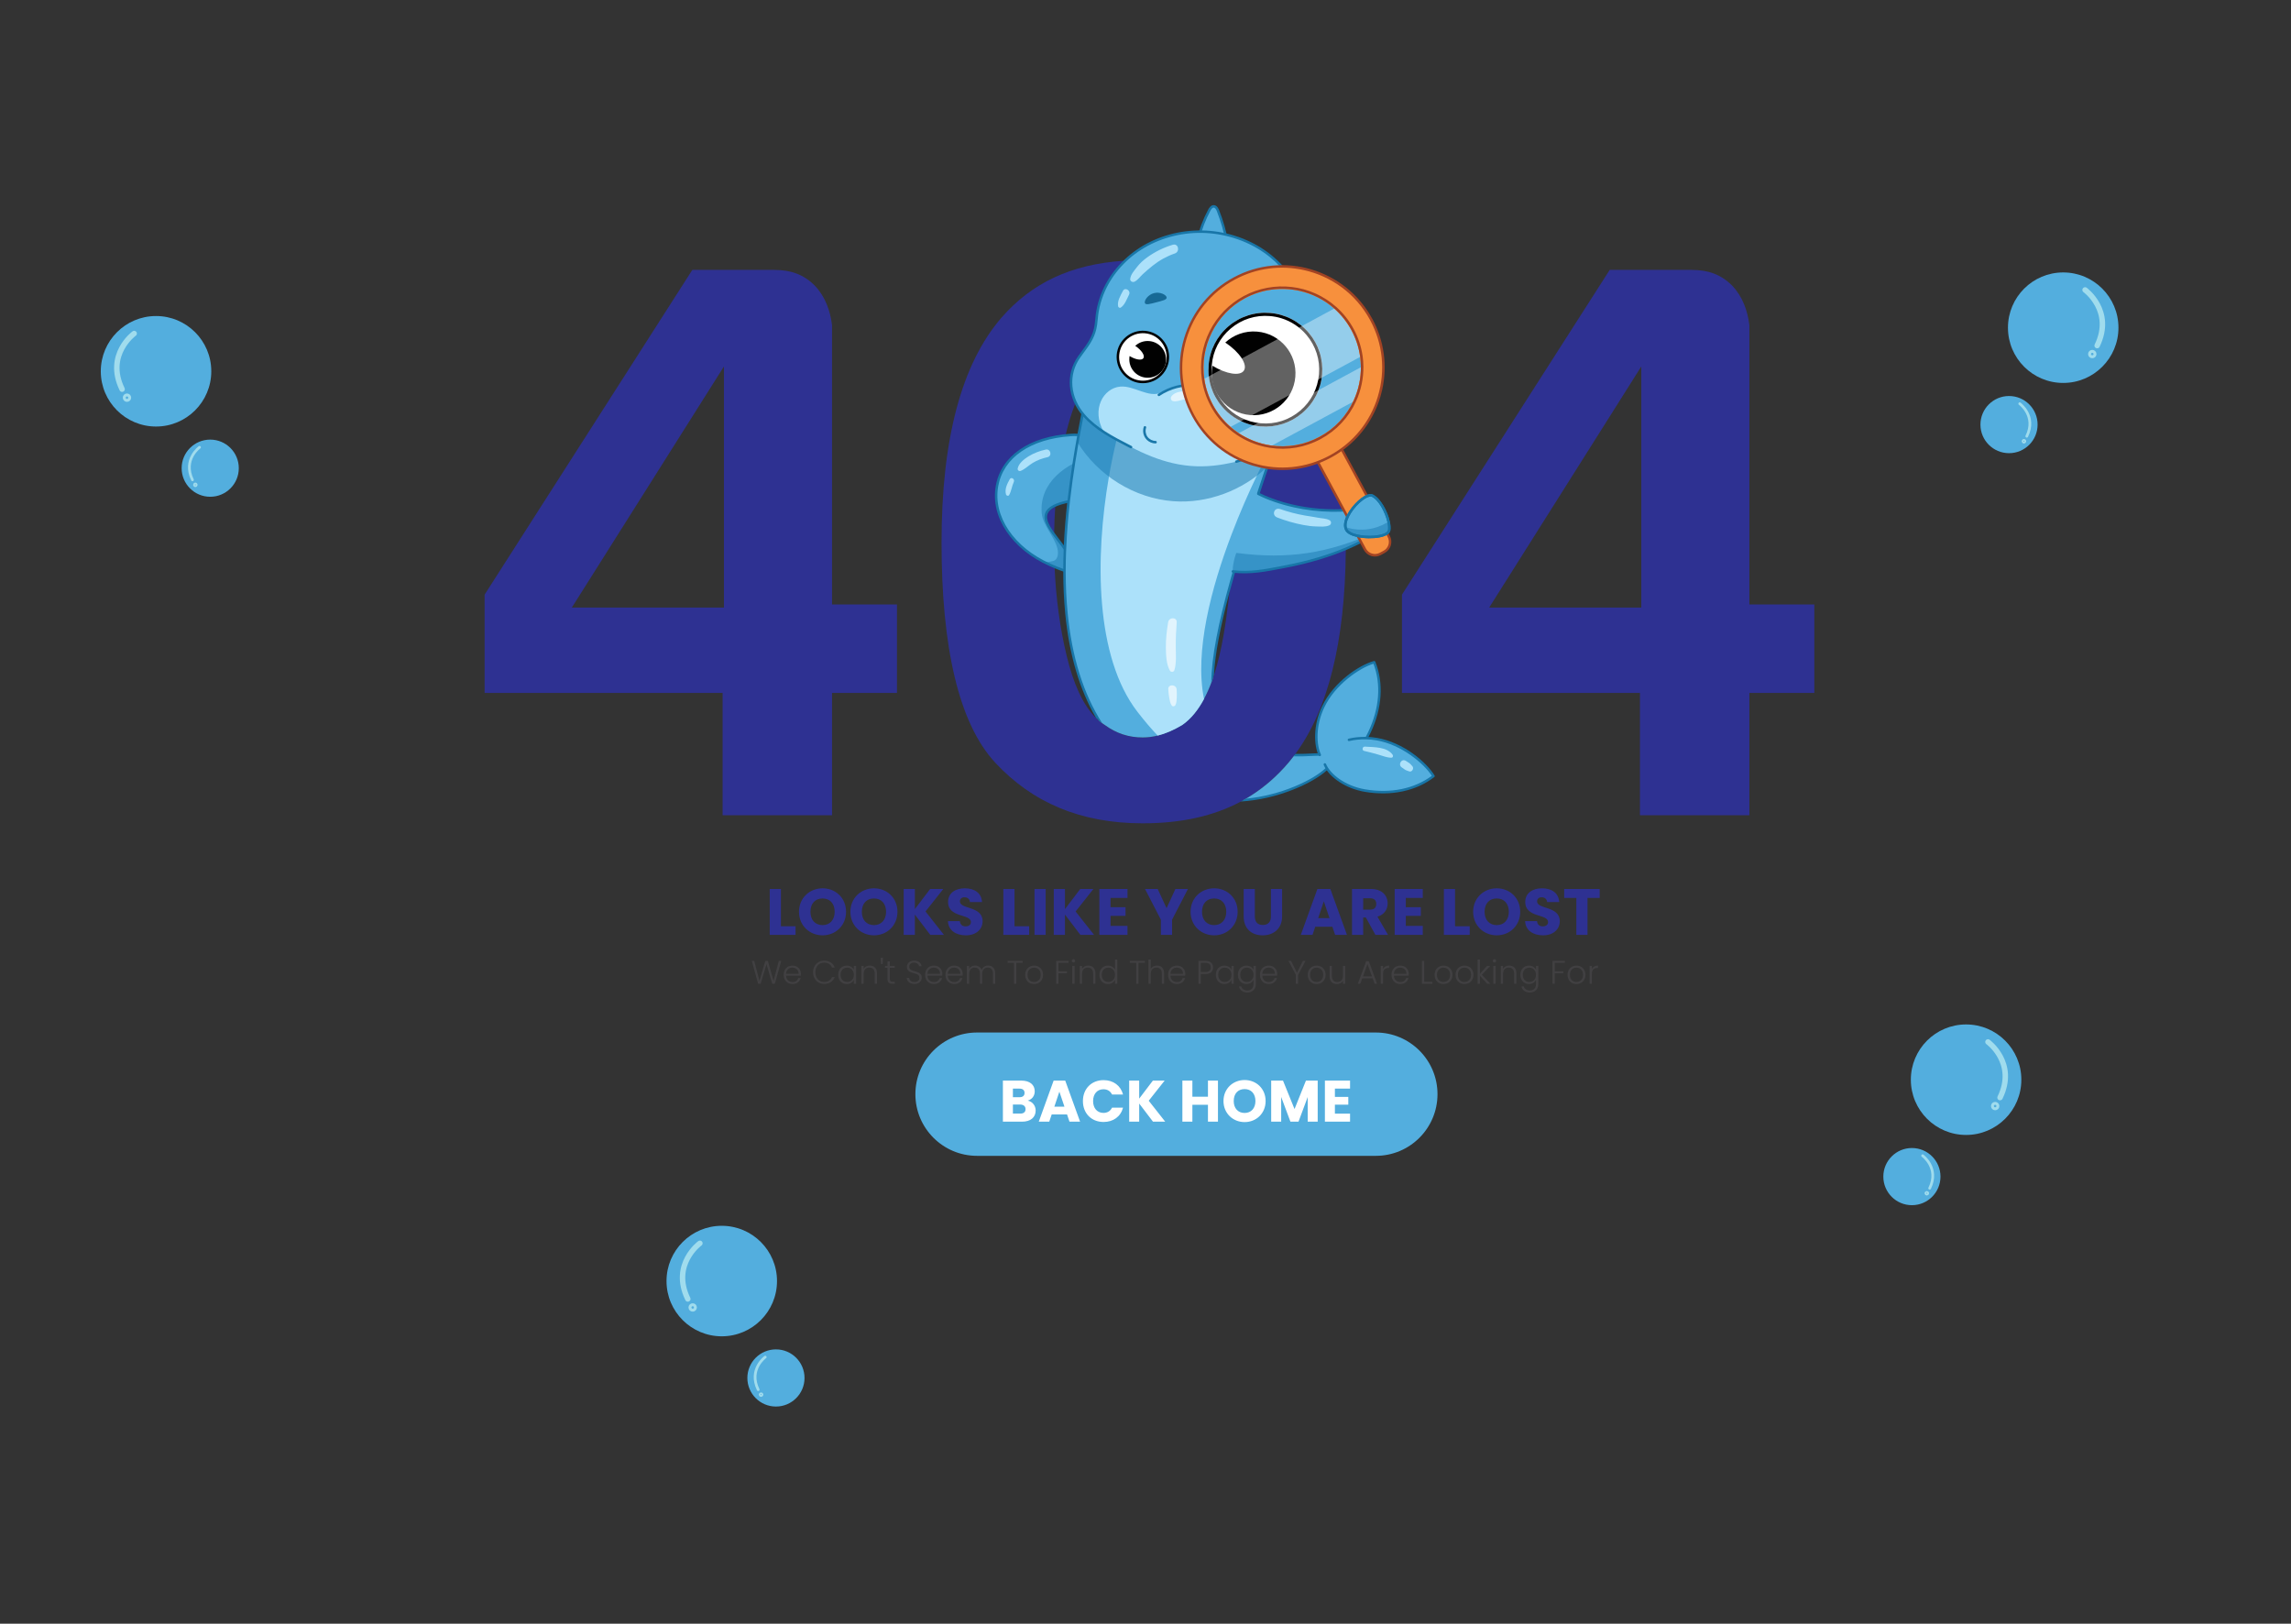 <svg width="841" height="596" viewBox="0 0 841 596" fill="none" xmlns="http://www.w3.org/2000/svg">
<rect x="0" y="0" width="841" height="596" fill="#333333" stroke="none"/>
<g clip-path="url(#clip0_2862_44927)">
<mask id="mask0_2862_44927" style="mask-type:luminance" maskUnits="userSpaceOnUse" x="0" y="0" width="841" height="596">
<path d="M840.05 0H0V595.21H840.05V0Z" fill="white"/>
</mask>
<g mask="url(#mask0_2862_44927)">
<path d="M284.36 99.08C290.24 99.08 294.97 100.71 299.06 104.79C302.98 108.87 304.77 114.1 305.43 119.32V221.86H329.27V254.35H305.43V299.25H265.26V254.35H177.9V218.26L254.15 99.06H284.36V99.08ZM265.75 223.01V134.51L209.91 223.01H265.75Z" fill="#2E3192"/>
<path d="M384.55 188.61C383.82 190.52 385.11 192.91 386.97 195.49C387.02 192.29 387.15 189.13 387.37 186.03C385.87 186.74 384.93 187.6 384.55 188.61ZM384.55 188.61C383.82 190.52 385.11 192.91 386.97 195.49C387.02 192.29 387.15 189.13 387.37 186.03C385.87 186.74 384.93 187.6 384.55 188.61Z" fill="#2E3192"/>
<path d="M494.01 194.96C494.01 194.61 494.01 194.26 494.01 193.9C494 193.76 494 193.61 494 193.48C493.99 192.92 493.97 192.36 493.96 191.8C493.94 191.3 493.93 190.8 493.91 190.31C493.9 189.96 493.89 189.62 493.87 189.28C493.87 188.93 493.85 188.6 493.84 188.26C493.83 188.08 493.82 187.91 493.81 187.73C493.8 187.56 493.8 187.38 493.79 187.2C493.79 187.17 493.79 187.15 493.78 187.11C493.78 187.02 493.77 186.92 493.77 186.82C493.42 179.44 492.74 172.53 491.75 166.07C491.72 165.9 491.69 165.73 491.67 165.56C491.64 165.39 491.61 165.23 491.58 165.06C491.51 164.6 491.43 164.14 491.36 163.68C491.28 163.21 491.19 162.74 491.11 162.27C491.02 161.78 490.93 161.29 490.85 160.81C490.63 159.69 490.4 158.58 490.17 157.48C490.13 157.31 490.1 157.14 490.06 156.97C490.03 156.81 489.99 156.64 489.95 156.47C489.6 154.86 489.21 153.28 488.82 151.73C487.94 148.39 486.97 145.21 485.89 142.19C485.61 141.37 485.31 140.57 485.01 139.79C484.9 139.49 484.78 139.2 484.66 138.91C484.5 138.49 484.34 138.07 484.16 137.66C483.08 135.02 481.91 132.51 480.65 130.13C480.37 129.59 480.08 129.07 479.8 128.54C479.67 128.32 479.54 128.1 479.42 127.88C478.07 125.52 476.64 123.28 475.12 121.18C474.19 119.91 473.23 118.68 472.23 117.5C472.11 117.35 471.98 117.19 471.85 117.04C471.44 116.58 471 116.14 470.58 115.69C469.5 114.58 468.39 113.51 467.25 112.5C466.5 111.82 465.75 111.16 464.97 110.53C463.74 109.51 462.47 108.55 461.18 107.65C461.02 107.53 460.87 107.43 460.71 107.32C460.56 107.21 460.41 107.11 460.25 107.01C457.94 105.43 455.53 104.03 453.02 102.78C452.86 102.69 452.69 102.61 452.53 102.54C452.36 102.45 452.2 102.37 452.03 102.29C444.18 98.55 435.4 96.35 425.72 95.7C423.79 95.56 421.82 95.49 419.82 95.49H419.44C417.49 95.49 415.6 95.54 413.75 95.64C413.5 95.64 413.26 95.66 413.02 95.69C412.79 95.69 412.57 95.71 412.34 95.73C393.12 97.03 378.77 103.86 367.67 116.55C352.98 133.53 345.63 161.12 345.63 199.17C345.63 237.22 351.84 265.47 365.39 280C378.94 294.53 396.58 302.2 419.44 302.2C433.72 302.2 445.59 299.52 455.51 294.21C455.82 294.03 456.13 293.86 456.43 293.69C456.73 293.52 457.03 293.35 457.32 293.18C462.53 290.15 467.18 286.35 471.36 281.79C472.56 280.48 473.73 279.09 474.84 277.64C474.96 277.49 475.07 277.33 475.18 277.19C475.3 277.04 475.41 276.89 475.52 276.73C487.47 260.52 493.72 235.89 494.03 201.93C494.03 201.74 494.04 201.54 494.04 201.35V200.94C494.05 200.49 494.05 200.05 494.05 199.59V199.17C494.05 197.75 494.03 196.35 494.01 194.96ZM391.51 240.48C389.08 230.4 387.66 219.71 387.15 208.58C387.14 208.41 387.13 208.25 387.13 208.08C387.13 207.91 387.11 207.75 387.11 207.58C387.08 206.97 387.06 206.37 387.04 205.76C386.97 203.58 386.94 201.38 386.94 199.17V198.22C386.94 197.81 386.94 197.41 386.94 197.01V196.41C386.94 196.41 386.95 196.38 386.94 196.37C386.95 196.07 386.95 195.78 386.96 195.49C385.1 192.91 383.81 190.52 384.54 188.61C384.92 187.6 385.86 186.74 387.36 186.03C387.36 185.87 387.36 185.72 387.38 185.56H387.39C387.4 185.37 387.41 185.18 387.43 185C387.7 181.21 388.09 177.49 388.6 173.81C389.23 169.25 390.04 164.76 391.05 160.3C391.08 160.14 391.12 159.98 391.16 159.82C391.19 159.67 391.22 159.51 391.27 159.36C391.34 159.02 391.42 158.69 391.5 158.35C392.41 154.69 393.45 151.38 394.62 148.39C394.68 148.23 394.74 148.07 394.8 147.91C394.89 147.68 394.98 147.46 395.08 147.23C396.45 143.9 397.98 141.02 399.66 138.57C399.88 138.26 400.1 137.95 400.31 137.65C400.52 137.36 400.73 137.09 400.94 136.82C401.56 136.03 402.19 135.29 402.85 134.61C402.99 134.47 403.14 134.32 403.28 134.17C403.43 134.02 403.59 133.88 403.74 133.73C404.12 133.38 404.5 133.04 404.89 132.71C406.46 131.64 408.15 130.71 409.95 129.98C410.11 129.91 410.27 129.84 410.43 129.79C410.59 129.72 410.76 129.66 410.92 129.6C413.17 128.79 415.61 128.28 418.26 128.17C418.64 128.15 419.03 128.14 419.42 128.14C422.32 128.14 425.08 128.7 427.66 129.67C427.83 129.73 427.99 129.79 428.16 129.87C428.32 129.93 428.48 130 428.65 130.07C428.81 130.13 428.97 130.2 429.12 130.28C430.53 130.91 431.87 131.66 433.16 132.52C433.26 132.58 433.36 132.64 433.46 132.71C433.5 132.75 433.55 132.78 433.6 132.83C433.74 132.94 433.89 133.07 434.03 133.19C436.35 135.19 438.46 137.82 440.38 141.1C440.41 141.15 440.45 141.22 440.47 141.27C440.54 141.39 440.61 141.5 440.67 141.61C440.72 141.71 440.78 141.81 440.83 141.91C440.88 141.98 440.91 142.05 440.95 142.12C441.04 142.28 441.12 142.43 441.2 142.59C442.76 145.49 444.17 148.85 445.45 152.68C445.63 153.22 445.81 153.77 445.98 154.32C446.45 155.82 446.91 157.38 447.34 159C447.75 160.71 448.13 162.43 448.49 164.14C448.54 164.36 448.58 164.58 448.63 164.8C448.67 165.03 448.72 165.25 448.76 165.47C449.08 167.08 449.38 168.7 449.66 170.32V170.34C450.24 173.7 450.7 177.09 451.07 180.55C451.62 185.63 451.95 190.84 452.04 196.22C452.07 197.36 452.07 198.51 452.07 199.67C452.07 204.19 451.95 208.59 451.66 212.86V212.88C451.62 213.61 451.56 214.34 451.5 215.07C451.42 215.99 451.35 216.91 451.25 217.81C451.16 218.79 451.05 219.76 450.93 220.72C450.03 228.08 448.69 238.5 445.63 247.8C445.47 248.28 445.31 248.76 445.14 249.24C445.14 249.24 445.137 249.247 445.13 249.26C444.98 249.71 444.81 250.16 444.65 250.61C443.85 252.7 442.96 254.71 441.95 256.57C439.84 260.51 437.22 263.85 433.95 266.12C430.76 268.01 427.82 269.3 424.94 270C423.08 270.46 421.27 270.69 419.42 270.69C414.35 270.69 409.79 269.22 405.54 266.12C405.21 265.91 404.9 265.69 404.58 265.46C404.18 265.17 403.79 264.86 403.4 264.52C403.03 264.2 402.65 263.85 402.29 263.49C397.58 258.81 394.04 251.08 391.5 240.48H391.51Z" fill="#2E3192"/>
<path d="M621.11 99.08C626.99 99.08 631.72 100.71 635.81 104.79C639.73 108.87 641.52 114.1 642.18 119.32V221.86H666.02V254.35H642.18V299.25H602.01V254.35H514.65V218.26L590.91 99.06H621.12L621.11 99.08ZM602.5 223.01V134.51L546.66 223.01H602.5Z" fill="#2E3192"/>
<path d="M392.67 183.97C373.1 187.7 392.67 199.65 393.81 207.28C394.28 210.4 393.42 210.88 385.44 207.34C357.49 194.95 358.4 161.8 393.07 159.66C412.17 158.48 397.47 183.07 392.66 183.96L392.67 183.97Z" fill="#53AEDE"/>
<path opacity="0.56" d="M392.67 183.97C396.06 183.34 402.06 173.61 402.21 167.07C391.08 169.8 381.49 177.29 382.4 188.29C382.74 192.88 387.12 196.91 388.18 201.42C388.64 203.35 388.29 205.63 386.43 205.96C385.5 206.18 384.55 206.36 383.59 206.48C384.19 206.78 384.8 207.07 385.43 207.35C393.41 210.89 394.24 210.41 393.8 207.29C392.73 199.68 373.09 187.71 392.66 183.98L392.67 183.97Z" fill="#2180B4"/>
<path d="M383.87 165.02C381.65 165.51 379.49 166.31 377.55 167.51C375.97 168.49 374.02 169.98 373.59 171.9C373.43 172.6 374.07 173.09 374.71 172.83C376.3 172.19 377.63 170.8 379.11 169.91C380.79 168.89 382.61 168.23 384.53 167.81C386.33 167.41 385.68 164.62 383.88 165.02H383.87Z" fill="#ACE1FA"/>
<path d="M370.65 175.92C369.72 177.58 368.74 179.56 369.29 181.48C369.43 181.98 370.18 182.19 370.46 181.68C371.29 180.18 371.44 178.44 372.16 176.89C372.63 175.88 371.23 174.89 370.65 175.92Z" fill="#ACE1FA"/>
<path d="M391.51 210.11C390.15 209.81 388.18 209.05 385.27 207.76C371.44 201.63 363.51 189.81 365.54 178.34C367.47 167.39 377.76 160.24 393.06 159.21C400.64 158.7 402.68 162.19 403.06 165.21C403.98 172.53 396.09 183.8 392.77 184.42C387.97 185.34 385.29 186.7 384.57 188.61C383.6 191.17 386.24 194.59 389.03 198.21C391.33 201.19 393.71 204.27 394.28 207.2C394.49 208.29 394.59 209.37 393.88 209.93C393.42 210.3 392.7 210.38 391.52 210.11H391.51ZM397.4 160.35C396.19 160.08 394.76 160 393.11 160.11C378.26 161.11 368.29 167.98 366.43 178.49C364.48 189.54 372.19 200.97 385.63 206.92C388.78 208.32 392.5 209.84 393.29 209.2C393.62 208.93 393.49 208.02 393.36 207.36C392.83 204.65 390.52 201.65 388.29 198.76C385.34 194.93 382.54 191.32 383.7 188.28C384.54 186.06 387.45 184.5 392.59 183.52C395.61 182.96 403 172.09 402.15 165.32C401.81 162.64 400.22 160.98 397.4 160.35Z" fill="#1876A8"/>
<path d="M461.76 181.69C459.24 189.35 456.97 196.47 454.97 203.09C454.33 205.23 453.7 207.32 453.12 209.35C453.06 209.58 452.99 209.8 452.93 210.03C452.9 210.11 452.88 210.18 452.87 210.25C452.4 211.89 451.94 213.5 451.51 215.07C447.69 229.02 445.44 240.31 445.15 249.24C445.15 249.24 445.15 249.243 445.15 249.25C444.99 249.7 444.83 250.15 444.66 250.6C443.87 252.69 442.98 254.7 441.97 256.57C439.86 260.51 437.24 263.85 433.97 266.12C430.78 268.01 427.84 269.29 424.96 270C423.11 270.46 421.29 270.69 419.44 270.69C414.38 270.69 409.81 269.22 405.56 266.12C405.23 265.91 404.92 265.69 404.6 265.46C404.2 265.17 403.81 264.86 403.43 264.53C393.94 249.01 390.8 229.46 390.76 209.92V208.97C390.76 206.74 390.82 204.5 390.9 202.27C390.9 202.06 390.91 201.85 390.92 201.65V201.61C390.93 201.33 390.94 201.05 390.96 200.78C391.2 195.28 391.65 189.84 392.24 184.54C392.25 184.38 392.27 184.22 392.29 184.07C392.31 183.91 392.33 183.74 392.34 183.59C392.88 178.95 393.51 174.41 394.19 170.07C394.61 167.4 395.05 164.8 395.5 162.28C395.63 161.57 395.75 160.86 395.88 160.16C395.91 160.01 395.93 159.87 395.96 159.73C395.99 159.57 396.02 159.42 396.04 159.26C396.47 156.91 396.91 154.65 397.33 152.48C397.37 152.29 397.41 152.1 397.45 151.91C397.49 151.72 397.52 151.53 397.56 151.34C397.94 149.42 398.32 147.57 398.68 145.8C399.28 142.84 399.85 140.11 400.34 137.67C400.59 136.42 400.83 135.25 401.03 134.16C401.03 134.16 401.85 134.16 403.31 134.2C404.99 134.26 407.52 134.38 410.63 134.68C410.8 134.69 410.97 134.72 411.15 134.74C411.32 134.75 411.5 134.77 411.67 134.79C412.86 134.92 414.12 135.07 415.44 135.24C418.57 135.66 422.04 136.26 425.67 137.09C425.71 137.09 425.75 137.1 425.78 137.12C425.96 137.16 426.13 137.2 426.3 137.24C426.47 137.28 426.63 137.32 426.8 137.36C428.94 137.87 431.13 138.46 433.32 139.16C433.48 139.22 433.64 139.27 433.8 139.32C433.95 139.37 434.1 139.42 434.26 139.47C435.63 139.92 437 140.41 438.37 140.94C438.9 141.15 439.43 141.36 439.95 141.57C440.25 141.7 440.54 141.82 440.84 141.95C441.09 142.06 441.35 142.17 441.6 142.28C441.6 142.28 441.61 142.28 441.62 142.28C441.68 142.31 441.74 142.34 441.8 142.36C441.98 142.44 442.16 142.52 442.34 142.61C442.52 142.69 442.69 142.77 442.87 142.86C443.69 143.24 444.51 143.64 445.32 144.07C445.32 144.07 445.32 144.07 445.33 144.07C445.89 144.36 446.44 144.66 446.99 144.97C447 144.97 447.03 144.98 447.04 145C450.56 146.97 453.88 149.3 456.81 152.06C457.23 152.46 457.65 152.87 458.05 153.29C458.55 153.79 459.03 154.31 459.5 154.84C459.82 155.2 460.14 155.58 460.44 155.95C460.53 156.06 460.62 156.17 460.7 156.28C460.9 156.53 461.1 156.79 461.3 157.04C462.76 158.96 464.04 161.05 465.11 163.31C465.19 163.48 465.27 163.65 465.34 163.82C465.42 163.98 465.5 164.15 465.57 164.32C465.7 164.61 465.82 164.91 465.94 165.2C465.99 165.33 466.04 165.45 466.1 165.57C466.16 165.73 466.22 165.9 466.28 166.06C466.4 166.36 466.52 166.68 466.63 166.99C466.15 168.42 465.68 169.83 465.21 171.22C465.19 171.29 465.16 171.36 465.14 171.43C465.12 171.5 465.09 171.58 465.07 171.65C465.02 171.8 464.97 171.95 464.92 172.09C463.92 175.09 462.95 178 462.01 180.85C461.95 181 461.9 181.15 461.86 181.3C461.81 181.43 461.77 181.58 461.72 181.71L461.76 181.69Z" fill="#53AEDE"/>
<path d="M487.96 281.18C487.82 281.37 487.65 281.57 487.47 281.77C487.37 281.88 487.26 282 487.14 282.11C487.03 282.22 486.92 282.32 486.81 282.43C482.02 286.93 469.58 292.71 456.43 293.69C456.73 293.53 457.02 293.36 457.32 293.18C462.53 290.15 467.18 286.35 471.35 281.8C472.56 280.49 473.73 279.1 474.84 277.64C474.96 277.49 475.07 277.34 475.18 277.19C477.46 277.21 479.88 277.14 482.45 276.99C482.96 276.96 483.45 276.94 483.89 276.94C484.06 276.94 484.23 276.94 484.39 276.94C484.55 276.94 484.72 276.94 484.88 276.96C486.93 277.07 488.13 277.53 488.61 278.25C489.13 278.99 488.85 280.01 487.95 281.17L487.96 281.18Z" fill="#53AEDE"/>
<path d="M464.41 166.17C464.41 166.35 464.41 166.52 464.41 166.69C464.37 167.86 464.04 169.13 463.36 170.49C463.3 170.6 463.25 170.71 463.2 170.82C463.13 170.96 463.06 171.1 462.99 171.24C462.92 171.38 462.85 171.52 462.78 171.66C462.31 172.62 461.81 173.63 461.32 174.69C458.43 180.72 455.14 188.14 452.07 196.22C444.65 215.7 438.45 239.09 441.98 256.57C439.87 260.51 437.25 263.85 433.98 266.12C430.79 268.01 427.85 269.29 424.97 270C422.68 267.62 420.21 264.71 417.54 261.27C401.99 241.15 401.92 204.64 407.08 174.94C407.87 170.37 408.79 165.96 409.8 161.79C409.84 161.6 409.89 161.41 409.93 161.22V161.21C409.95 161.1 409.98 160.99 410.01 160.88C410.87 157.42 411.78 154.13 412.73 151.07C412.96 151.07 425.17 151.07 437.66 152.84C437.85 152.87 438.04 152.9 438.23 152.92C438.42 152.94 438.61 152.98 438.8 153C441.23 153.36 443.66 153.8 446 154.31C446.89 154.51 447.76 154.71 448.62 154.93C448.9 155 449.16 155.08 449.43 155.15C449.73 155.23 450.02 155.31 450.32 155.4C451.13 155.63 451.93 155.87 452.7 156.14C454.21 156.64 455.63 157.19 456.92 157.81C459.85 159.19 462.13 160.86 463.37 162.86C463.48 163.04 463.58 163.22 463.67 163.4C463.75 163.57 463.83 163.75 463.9 163.92C464.13 164.49 464.29 165.09 464.36 165.72C464.37 165.86 464.38 166 464.39 166.15L464.41 166.17Z" fill="#ACE1FA"/>
<path opacity="0.56" d="M466.67 166.96C466.16 168.46 465.66 169.95 465.17 171.41C456.08 180.04 443.34 184.87 430.8 183.98C416.47 182.96 402.93 174.51 395.48 162.25C396.54 156.23 397.65 150.67 398.66 145.77C400.28 147.26 402.03 149.76 403.66 149.61C423.09 147.85 442.74 151.02 461.33 157C463.55 159.93 465.37 163.23 466.67 166.96Z" fill="#2180B4"/>
<path d="M428.81 228.39C428.31 231.44 427.94 234.54 427.98 237.64C428.01 240.32 428.1 243.77 429.45 246.14C429.83 246.81 430.86 246.74 431.1 245.99C431.91 243.41 431.63 240.12 431.61 237.44C431.58 234.46 431.71 231.46 431.96 228.49C432.14 226.42 429.13 226.46 428.81 228.39Z" fill="#E1F4FD"/>
<path d="M428.87 253C428.94 254.11 429.02 255.17 429.24 256.26C429.44 257.25 429.55 258.17 430.16 259C430.46 259.41 431.19 259.31 431.43 258.89C431.91 258.04 431.91 257.13 431.97 256.18C432.04 255.13 432.01 254.14 431.94 253.09C431.81 251.13 428.73 251.01 428.86 253H428.87Z" fill="#E1F4FD"/>
<path d="M465.1 171.63C465.12 171.56 465.15 171.48 465.17 171.41C465.19 171.34 465.22 171.27 465.24 171.2C465.08 171.18 464.94 171.15 464.78 171.12C464.74 171.27 464.69 171.41 464.64 171.56C464.59 171.71 464.54 171.86 464.49 172C464.49 172.02 464.48 172.04 464.47 172.06C463.44 175.14 462.45 178.13 461.49 181.03C461.49 181.03 461.49 181.03 461.49 181.04C461.49 181.05 461.49 181.07 461.49 181.08C461.48 181.12 461.47 181.15 461.45 181.18C458.86 189.07 456.56 196.34 454.54 203.04C454.69 203.06 454.83 203.08 454.97 203.09C456.97 196.47 459.24 189.35 461.76 181.69C461.81 181.56 461.85 181.41 461.9 181.28C462.03 181.35 462.17 181.41 462.31 181.48C462.36 181.32 462.41 181.18 462.46 181.02C463.41 178.14 464.39 175.19 465.41 172.14C465.46 171.99 465.51 171.85 465.56 171.7C465.4 171.68 465.26 171.66 465.11 171.63H465.1ZM447.54 145.81C447.54 145.81 447.58 145.82 447.6 145.84C447.5 145.71 447.4 145.56 447.32 145.42C447.39 145.55 447.47 145.68 447.55 145.81H447.54ZM392.33 183.57C392.32 183.73 392.3 183.89 392.28 184.05C392.12 184.08 391.97 184.11 391.82 184.15C391.8 184.31 391.78 184.46 391.76 184.62C391.2 189.7 390.76 194.92 390.52 200.19C390.51 200.47 390.49 200.75 390.49 201.03C390.49 201.04 390.49 201.06 390.49 201.07C390.64 201.26 390.77 201.44 390.91 201.64C390.91 201.85 390.9 202.05 390.89 202.26C391.04 202.48 391.19 202.69 391.32 202.91C391.32 202.69 391.33 202.47 391.35 202.25C391.35 202.25 391.35 202.23 391.35 202.21C391.35 201.93 391.36 201.65 391.39 201.37C391.62 195.64 392.09 189.95 392.71 184.43C392.72 184.27 392.74 184.1 392.76 183.95C392.77 183.78 392.8 183.62 392.82 183.46C392.74 183.49 392.66 183.51 392.59 183.52C392.51 183.53 392.42 183.56 392.34 183.57H392.33ZM489.13 278.21C489.08 278.11 489.02 278.01 488.95 277.93C488.31 277.07 486.89 276.59 484.7 276.5C484.54 276.5 484.37 276.5 484.21 276.49C484.05 276.49 483.89 276.49 483.73 276.49C483.32 276.49 482.88 276.5 482.43 276.53C479.99 276.67 477.69 276.74 475.52 276.73C475.41 276.89 475.3 277.03 475.18 277.18C475.07 277.33 474.96 277.48 474.84 277.63C477.22 277.67 479.77 277.6 482.47 277.44C483.08 277.4 483.62 277.39 484.12 277.39C484.33 277.39 484.54 277.39 484.73 277.4C484.75 277.4 484.77 277.4 484.79 277.4C487.37 277.52 488.1 278.2 488.3 278.57C488.3 278.57 488.3 278.59 488.31 278.6C488.64 279.24 488.18 280.12 487.65 280.8C487.6 280.88 487.54 280.94 487.49 281.01C487.41 281.12 487.31 281.22 487.21 281.33C487.11 281.44 487 281.56 486.88 281.68L486.55 282.01C482.08 286.26 470.18 291.99 457.31 293.16C457.01 293.34 456.72 293.51 456.42 293.67C456.12 293.85 455.8 294.02 455.49 294.19C469.17 293.41 482.13 287.31 487.05 282.77C487.16 282.66 487.28 282.56 487.38 282.46C487.5 282.35 487.61 282.23 487.71 282.13C487.81 282.02 487.9 281.93 487.99 281.83C488.06 281.75 488.12 281.67 488.19 281.6C488.21 281.57 488.23 281.54 488.25 281.52C488.31 281.44 488.38 281.36 488.43 281.28C489.53 279.8 489.41 278.79 489.11 278.2L489.13 278.21ZM462.31 181.48C462.36 181.32 462.41 181.18 462.46 181.02C463.41 178.14 464.39 175.19 465.41 172.14C465.46 171.99 465.51 171.85 465.56 171.7C465.6 171.56 465.65 171.41 465.71 171.26C466.16 169.9 466.63 168.51 467.1 167.1C467.14 167.01 467.14 166.9 467.1 166.8C466.99 166.49 466.88 166.18 466.75 165.87C466.69 165.71 466.63 165.54 466.57 165.38C466.52 165.26 466.47 165.13 466.41 165.01C466.33 164.8 466.24 164.58 466.15 164.37C466.08 164.2 466 164.04 465.92 163.87C465.85 163.7 465.77 163.54 465.69 163.38C464.54 160.9 463.09 158.55 461.36 156.35C461.2 156.13 461.03 155.92 460.85 155.71C460.65 155.46 460.45 155.22 460.23 154.97C459.67 154.32 459.08 153.68 458.46 153.05C458.18 152.75 457.88 152.46 457.58 152.17C455.9 150.54 454.06 149.02 452.04 147.6C451.55 147.25 451.04 146.9 450.51 146.56C449.3 145.76 448.03 145 446.71 144.28C446.67 144.25 446.65 144.24 446.61 144.22C446.11 143.94 445.61 143.68 445.09 143.41C444.83 143.27 444.57 143.13 444.31 143.01C443.8 142.75 443.28 142.5 442.75 142.26C442.57 142.18 442.39 142.09 442.21 142.02C442.03 141.93 441.86 141.85 441.68 141.77C441.66 141.77 441.64 141.76 441.63 141.75C441.26 141.58 440.87 141.42 440.49 141.26C440.31 141.18 440.12 141.1 439.93 141.02C438.11 140.27 436.2 139.57 434.21 138.93C434.05 138.87 433.91 138.82 433.75 138.78C433.59 138.72 433.43 138.67 433.27 138.62C432.08 138.24 430.85 137.88 429.59 137.55C428.76 137.33 427.94 137.12 427.12 136.92C426.96 136.88 426.79 136.84 426.63 136.8C426.46 136.76 426.3 136.72 426.13 136.68C426.11 136.68 426.09 136.68 426.07 136.67C422.21 135.78 418.51 135.15 415.18 134.71C413.87 134.53 412.62 134.39 411.45 134.27C411.28 134.25 411.11 134.23 410.94 134.21C410.77 134.2 410.59 134.18 410.43 134.17C407.67 133.9 405.38 133.78 403.74 133.72C402.03 133.66 401.04 133.66 401 133.66C400.78 133.66 400.6 133.82 400.55 134.03C400.29 135.42 399.98 136.92 399.65 138.55C399.4 139.81 399.12 141.14 398.83 142.57C398.31 145.11 397.74 147.86 397.16 150.81C397.12 151.01 397.08 151.21 397.04 151.4C397 151.6 396.96 151.8 396.93 151.99C396.47 154.29 396.01 156.68 395.56 159.18C395.52 159.34 395.5 159.48 395.48 159.64C395.45 159.79 395.42 159.93 395.4 160.08C394.81 163.35 394.23 166.76 393.68 170.29C393.01 174.59 392.39 179.06 391.87 183.65C391.85 183.81 391.83 183.97 391.82 184.13C391.8 184.29 391.78 184.44 391.76 184.6C391.2 189.68 390.76 194.9 390.52 200.17C390.51 200.45 390.49 200.73 390.49 201.01C390.49 201.02 390.49 201.04 390.49 201.05C390.48 201.24 390.47 201.44 390.47 201.63C390.37 204.01 390.31 206.41 390.31 208.8C390.31 208.96 390.31 209.13 390.31 209.29V209.76C390.31 214.92 390.54 220.09 391.03 225.18C392.51 240.33 396.28 253.12 402.32 263.48C402.68 263.84 403.06 264.19 403.43 264.51C403.81 264.84 404.21 265.15 404.6 265.44C397.75 254.78 393.52 241.31 391.93 225.09C391.44 220.12 391.22 215.07 391.21 210.03V209.08C391.21 207.02 391.26 204.95 391.33 202.89C391.33 202.67 391.34 202.45 391.36 202.23C391.36 202.23 391.36 202.21 391.36 202.19C391.36 201.91 391.37 201.63 391.4 201.35C391.63 195.62 392.1 189.93 392.72 184.41C392.73 184.25 392.75 184.08 392.77 183.93C392.78 183.76 392.81 183.6 392.83 183.44C393.37 178.74 394.01 174.17 394.7 169.78C395.07 167.4 395.46 165.08 395.86 162.82C396.02 161.92 396.18 161.04 396.33 160.17C396.36 160.03 396.39 159.88 396.41 159.74C396.44 159.58 396.47 159.43 396.49 159.27C396.9 157.06 397.31 154.94 397.71 152.89C397.75 152.7 397.79 152.5 397.82 152.31C397.86 152.13 397.9 151.94 397.93 151.76C398.32 149.8 398.69 147.93 399.06 146.14C399.3 144.97 399.53 143.85 399.75 142.76C400.2 140.59 400.61 138.61 400.96 136.81C401.12 136.03 401.26 135.29 401.4 134.58C401.71 134.58 402.21 134.58 402.87 134.61C404.57 134.65 407.35 134.79 410.84 135.13C411.01 135.15 411.19 135.17 411.37 135.19C411.55 135.21 411.74 135.23 411.92 135.25C413.13 135.38 414.41 135.54 415.75 135.72C418.67 136.13 421.86 136.67 425.19 137.42C425.25 137.43 425.32 137.45 425.38 137.46C425.56 137.5 425.74 137.54 425.92 137.59C426.1 137.63 426.27 137.67 426.44 137.71C427.4 137.94 428.37 138.18 429.35 138.45C430.66 138.8 432 139.19 433.37 139.63C433.53 139.69 433.7 139.74 433.86 139.79C434.02 139.84 434.17 139.89 434.33 139.95C435.21 140.24 436.08 140.54 436.97 140.88C437.46 141.06 437.97 141.25 438.47 141.45C438.87 141.61 439.26 141.76 439.66 141.93C440.18 142.14 440.7 142.37 441.22 142.59C441.47 142.7 441.73 142.82 441.98 142.94C442.16 143.02 442.34 143.1 442.52 143.19C442.7 143.27 442.89 143.36 443.08 143.46C443.95 143.87 444.82 144.3 445.67 144.77C445.67 144.77 445.673 144.77 445.68 144.77C446.3 145.1 446.92 145.44 447.53 145.8C447.55 145.8 447.57 145.81 447.59 145.83C450.49 147.52 453.27 149.48 455.8 151.75C456.42 152.31 457.03 152.89 457.62 153.49C457.97 153.84 458.31 154.19 458.63 154.55C459.1 155.05 459.54 155.56 459.97 156.09C459.97 156.09 460 156.13 460.01 156.14C460.18 156.34 460.34 156.54 460.5 156.75C462.05 158.7 463.41 160.83 464.56 163.15C464.64 163.32 464.72 163.49 464.8 163.67C464.88 163.85 464.96 164.02 465.04 164.19C465.21 164.56 465.37 164.95 465.53 165.33C465.58 165.46 465.63 165.58 465.68 165.7C465.74 165.86 465.81 166.03 465.86 166.18C465.96 166.44 466.06 166.7 466.15 166.96C465.68 168.36 465.21 169.75 464.75 171.12C464.71 171.27 464.66 171.41 464.61 171.56C464.56 171.71 464.51 171.86 464.46 172C464.46 172.02 464.45 172.04 464.44 172.06C463.41 175.14 462.42 178.13 461.46 181.03C461.46 181.03 461.46 181.03 461.46 181.04C461.46 181.05 461.46 181.07 461.46 181.08C461.45 181.12 461.44 181.15 461.42 181.18C458.83 189.07 456.53 196.34 454.51 203.04C453.86 205.19 453.24 207.28 452.66 209.31C452.63 209.4 452.61 209.49 452.58 209.57C452.58 209.58 452.58 209.59 452.58 209.6C452.52 209.8 452.47 210 452.41 210.19C452.16 211.09 451.9 211.99 451.65 212.86C447.17 228.91 444.74 241.21 444.63 250.6C444.8 250.15 444.96 249.7 445.12 249.25C445.12 249.25 445.12 249.247 445.12 249.24C445.29 248.76 445.45 248.28 445.61 247.8C446.06 239.89 447.97 230.04 451.22 217.81C451.86 215.4 452.56 212.9 453.31 210.3C453.33 210.23 453.35 210.15 453.37 210.08C453.37 210.08 453.37 210.077 453.37 210.07C453.43 209.85 453.49 209.62 453.55 209.41C454.14 207.38 454.75 205.3 455.4 203.15C457.37 196.63 459.61 189.56 462.12 181.89C462.16 181.76 462.21 181.61 462.25 181.48H462.31Z" fill="#1876A8"/>
<path d="M484.47 277.1C482.63 273.13 482.65 265.96 485.72 259.49C489.86 250.77 499.14 244.53 504.46 243.07C507.55 250.82 506.88 260.02 502.74 268.75C498.6 277.47 492.53 283.68 488.45 281.74L484.47 277.09V277.1Z" fill="#53AEDE"/>
<path d="M489.12 282.46C488.82 282.39 488.53 282.29 488.25 282.16C488.02 282.05 487.93 281.78 488.03 281.55C488.14 281.32 488.41 281.23 488.64 281.33C492.18 283.01 498.06 277.52 502.32 268.55C506.39 259.98 507.04 251.15 504.18 243.62C499.1 245.19 490.15 251.19 486.12 259.68C482.91 266.44 483.23 273.34 484.88 276.9C484.99 277.13 484.88 277.4 484.66 277.51C484.43 277.62 484.16 277.51 484.05 277.29C482.32 273.55 481.97 266.32 485.3 259.3C489.6 250.23 499.02 244.1 504.33 242.64C504.55 242.58 504.79 242.69 504.87 242.91C508 250.76 507.38 260 503.13 268.95C499.47 276.67 493.63 283.47 489.11 282.46H489.12Z" fill="#1876A8"/>
<path d="M495.16 271.56C497.07 271.11 499.19 270.88 501.39 270.92C502.67 270.94 503.99 271.06 505.31 271.29C514.83 272.91 523.34 280.14 526.2 284.88C519.58 289.96 510.54 291.81 501.02 290.19C493.51 288.91 487.92 284.45 486.34 280.62L495.17 271.57L495.16 271.56Z" fill="#53AEDE"/>
<path d="M499.68 290.38C492.6 288.8 487.44 284.46 485.92 280.78C485.82 280.55 485.93 280.28 486.17 280.18C486.4 280.08 486.67 280.19 486.77 280.43C488.29 284.1 493.7 288.47 501.11 289.73C510.46 291.32 519.14 289.55 525.61 284.76C522.72 280.3 514.51 273.31 505.25 271.74C503.99 271.53 502.69 271.4 501.4 271.38C499.3 271.34 497.24 271.55 495.28 272.01C495.03 272.07 494.79 271.91 494.73 271.67C494.67 271.42 494.83 271.18 495.07 271.12C497.11 270.65 499.24 270.42 501.41 270.47C502.75 270.49 504.09 270.62 505.4 270.84C515.3 272.52 523.76 279.92 526.6 284.64C526.72 284.84 526.67 285.1 526.49 285.24C519.79 290.38 510.72 292.29 500.95 290.64C500.52 290.57 500.1 290.48 499.68 290.39V290.38Z" fill="#1876A8"/>
<path d="M500.74 275.62C502.49 276 504.22 276.5 505.95 276.98C507.53 277.42 509.06 278.11 510.72 278.12C511.32 278.12 511.52 277.48 511.22 277.04C509.11 274.05 504.24 274.28 501.01 274.05C500.12 273.99 499.85 275.43 500.75 275.62H500.74Z" fill="#ACE1FA"/>
<path d="M514.54 281.66C514.94 281.94 515.33 282.25 515.75 282.51C516.21 282.8 516.73 282.91 517.23 283.12C518.32 283.58 519.22 282 518.44 281.21C518.06 280.83 517.75 280.38 517.31 280.08C516.91 279.8 516.49 279.54 516.07 279.28C514.53 278.28 513.06 280.62 514.55 281.67L514.54 281.66Z" fill="#ACE1FA"/>
<path d="M443.93 77.14C444.29 76.47 444.81 75.72 445.56 75.74C446.36 75.76 446.84 76.63 447.13 77.37C448.61 81.14 449.73 85.06 450.47 89.05L439.71 88.24C440.63 84.38 442.05 80.64 443.92 77.13L443.93 77.14Z" fill="#53AEDE"/>
<path d="M439.15 88.66L439.27 88.14C440.2 84.24 441.63 80.46 443.52 76.93C443.74 76.52 444.41 75.26 445.57 75.29C446.82 75.32 447.37 76.75 447.55 77.21C449.04 81.01 450.17 84.96 450.92 88.97L451.03 89.55L439.15 88.66ZM445.66 76.22C445.66 76.22 445.58 76.21 445.54 76.21C445.14 76.2 444.74 76.58 444.32 77.36C442.55 80.67 441.19 84.19 440.28 87.84L449.91 88.56C449.18 84.81 448.1 81.11 446.7 77.55C446.39 76.75 446.04 76.3 445.66 76.22Z" fill="#1876A8"/>
<path d="M393.11 139.26C392.45 147.06 397.47 153.87 406.01 158.93C413.95 163.63 424.67 169.98 436.96 171.02C449.06 172.04 460.53 167.64 469.1 164.45C478.59 160.92 484.85 154.99 485.52 147.08C485.86 143.12 484.74 139.23 482.45 135.62C480.31 132.25 479.27 128.28 479.67 124.3C479.69 124.12 479.7 123.94 479.72 123.76C481.37 104.25 465.42 86.97 444.09 85.17C422.76 83.37 404.13 97.72 402.48 117.23C402.47 117.39 402.45 117.55 402.44 117.71C402.16 121.74 400.62 125.6 397.94 128.62C395.14 131.77 393.43 135.36 393.1 139.27L393.11 139.26Z" fill="#53AEDE"/>
<path d="M405.07 158.36C405.38 158.55 405.69 158.74 406.01 158.93C415.86 164.76 425.55 170.07 436.96 171.02C448.4 172 459.02 168.2 469.1 164.45C469.44 164.32 469.78 164.19 470.12 164.06C473.21 160.35 473.97 156.03 472.93 152.6C472.07 149.81 469.84 147.39 467 146.63C462.06 145.3 456.17 149.09 451.74 146.23C447.87 143.73 444.07 141.78 439.36 141.48C434.64 141.18 430.49 142.18 426.31 144.08C421.61 146.22 416.32 141.43 411.2 141.91C405.01 142.49 400.57 150.23 405.08 158.36H405.07Z" fill="#ACE1FA"/>
<path d="M462.02 143.76C467.085 143.76 471.19 139.654 471.19 134.59C471.19 129.525 467.085 125.42 462.02 125.42C456.956 125.42 452.85 129.525 452.85 134.59C452.85 139.654 456.956 143.76 462.02 143.76Z" fill="white"/>
<path d="M459.91 143.99C455.28 142.96 452.01 138.63 452.42 133.78C452.64 131.22 453.84 128.89 455.8 127.23C457.76 125.57 460.26 124.78 462.82 124.99C465.38 125.21 467.71 126.41 469.37 128.37C471.03 130.34 471.82 132.83 471.61 135.39C471.39 137.95 470.19 140.28 468.23 141.94C466.27 143.6 463.77 144.39 461.21 144.18C460.77 144.14 460.34 144.08 459.92 143.98L459.91 143.99ZM463.92 126.09C463.53 126 463.14 125.94 462.74 125.91C460.42 125.71 458.16 126.43 456.38 127.93C454.6 129.43 453.51 131.54 453.32 133.86C452.92 138.65 456.48 142.87 461.27 143.28C463.59 143.48 465.85 142.76 467.63 141.26C469.41 139.76 470.5 137.65 470.69 135.33C470.89 133.01 470.17 130.75 468.67 128.97C467.43 127.5 465.77 126.5 463.92 126.09Z" fill="#010101"/>
<path d="M453.39 134.61C453.08 138.32 455.83 141.59 459.54 141.9C463.25 142.21 466.52 139.46 466.83 135.75C467.14 132.04 464.39 128.78 460.68 128.46C458.72 128.29 456.88 128.98 455.54 130.22C457.84 131.75 459.18 133.76 458.54 134.74C457.93 135.68 455.7 135.32 453.47 133.96C453.43 134.17 453.4 134.39 453.38 134.61H453.39Z" fill="#010101"/>
<path d="M410.39 130.24C409.96 135.29 413.71 139.73 418.76 140.15C423.81 140.58 428.25 136.83 428.67 131.78C429.1 126.73 425.35 122.29 420.3 121.87C415.25 121.44 410.81 125.19 410.39 130.24Z" fill="white"/>
<path d="M417.419 140.41C415.379 139.96 413.549 138.85 412.179 137.23C410.519 135.26 409.729 132.77 409.939 130.21C410.389 124.92 415.059 120.98 420.349 121.43C422.909 121.65 425.239 122.85 426.899 124.81C428.559 126.78 429.349 129.27 429.139 131.83C428.919 134.39 427.719 136.72 425.759 138.38C423.799 140.04 421.299 140.83 418.739 140.62C418.299 140.58 417.859 140.52 417.439 140.42L417.419 140.41ZM410.849 130.28C410.649 132.6 411.369 134.86 412.869 136.64C414.369 138.42 416.479 139.51 418.799 139.7C421.119 139.9 423.379 139.18 425.159 137.68C426.939 136.18 428.029 134.07 428.219 131.75C428.419 129.43 427.699 127.17 426.199 125.39C424.699 123.61 422.589 122.52 420.269 122.33C415.479 121.92 411.259 125.49 410.849 130.28Z" fill="#010101"/>
<path d="M414.579 131.34C414.269 135.05 417.02 138.32 420.73 138.63C424.44 138.94 427.71 136.19 428.02 132.48C428.33 128.77 425.58 125.51 421.87 125.19C419.91 125.02 418.07 125.71 416.73 126.95C419.03 128.48 420.37 130.49 419.73 131.47C419.12 132.41 416.89 132.05 414.66 130.69C414.62 130.9 414.59 131.12 414.57 131.34H414.579Z" fill="#010101"/>
<path d="M459.169 112.43C459.089 113.39 460.939 113.45 463.209 113.65C465.479 113.84 467.319 114.09 467.399 113.13C467.479 112.17 465.779 110.37 463.509 110.18C461.239 109.99 459.259 111.48 459.179 112.44L459.169 112.43Z" fill="#176995"/>
<path d="M420.25 111.17C420.49 112.1 422.26 111.55 424.47 110.97C426.68 110.4 428.49 110.02 428.25 109.09C428.01 108.16 425.8 107.02 423.6 107.6C421.39 108.17 420.02 110.24 420.26 111.17H420.25Z" fill="#176995"/>
<path d="M425.3 145.38C425.19 145.36 425.09 145.29 425.02 145.19C424.88 144.98 424.93 144.7 425.14 144.56C429.22 141.82 434.17 140.53 439.07 140.95C443.97 141.36 448.63 143.46 452.2 146.84C452.38 147.01 452.39 147.3 452.22 147.48C452.05 147.66 451.76 147.67 451.58 147.5C448.16 144.26 443.7 142.25 439 141.86C434.31 141.46 429.57 142.69 425.66 145.32C425.55 145.39 425.42 145.41 425.31 145.39L425.3 145.38Z" fill="#1977A9"/>
<path d="M415.09 164.56C415.09 164.56 415.02 164.54 414.98 164.52L414.06 164.05C408.13 161 402 157.85 397.54 152.74C391.82 146.19 391.09 137.37 395.73 130.8C396.18 130.16 396.64 129.54 397.09 128.94C398.99 126.37 400.79 123.93 401.55 120.65C401.83 119.47 401.95 118.23 402.07 117.03C402.16 116.1 402.26 115.14 402.43 114.2C402.8 112.09 403.39 109.99 404.18 107.96C406.85 101.1 411.94 95.02 418.51 90.85C425.08 86.67 433.15 84.45 441.23 84.58C449.48 84.72 457.67 87.3 464.29 91.85C470.55 96.15 475.44 102.23 478.04 108.96C479.59 112.96 480.35 117.17 480.29 121.46C480.29 121.97 480.27 122.48 480.26 122.98C480.18 126.59 480.1 130 481.72 133.27C482.07 133.97 482.42 134.65 482.77 135.32C484.3 138.25 485.75 141.02 485.99 144.53C486.27 148.55 485.04 152.58 482.54 155.88C478.23 161.56 471.51 164.24 464.99 166.49C463.72 166.93 459.96 168.07 456.94 168.98C455.81 169.32 454.76 169.64 453.97 169.88C453.73 169.95 453.47 169.82 453.4 169.58C453.33 169.34 453.46 169.08 453.7 169.01C454.49 168.77 455.54 168.45 456.68 168.11C459.69 167.2 463.44 166.06 464.69 165.63C471.08 163.42 477.66 160.81 481.81 155.33C484.18 152.21 485.34 148.39 485.08 144.59C484.85 141.26 483.45 138.58 481.96 135.74C481.6 135.06 481.24 134.37 480.9 133.67C479.19 130.2 479.27 126.52 479.35 122.96C479.36 122.46 479.37 121.95 479.38 121.44C479.43 117.26 478.7 113.17 477.19 109.28C474.65 102.72 469.89 96.79 463.78 92.59C457.31 88.14 449.29 85.62 441.22 85.48C433.32 85.35 425.43 87.52 419 91.6C412.59 95.67 407.63 101.59 405.03 108.27C404.26 110.24 403.69 112.28 403.33 114.33C403.17 115.24 403.07 116.18 402.98 117.1C402.86 118.33 402.73 119.6 402.44 120.84C401.63 124.31 399.78 126.81 397.82 129.47C397.37 130.07 396.92 130.69 396.48 131.32C392.09 137.54 392.8 145.91 398.24 152.14C402.59 157.12 408.64 160.23 414.49 163.24L415.41 163.71C415.63 163.83 415.72 164.1 415.61 164.32C415.51 164.51 415.3 164.6 415.11 164.56H415.09Z" fill="#1876A8"/>
<path d="M430.54 89.83C427.12 90.86 423.97 92.4 421.08 94.5C419.67 95.52 418.39 96.67 417.34 98.06C416.34 99.38 415.07 100.7 414.88 102.4C414.78 103.25 415.79 103.73 416.47 103.39C417.7 102.79 418.55 101.51 419.55 100.59C420.7 99.53 421.91 98.49 423.14 97.52C425.58 95.57 428.34 94.04 431.29 93.03C433.24 92.36 432.59 89.23 430.54 89.84V89.83Z" fill="#ACE1FA"/>
<path d="M412.22 106.76C411.36 108.45 410.06 110.48 410.45 112.46C410.53 112.85 411.07 113.15 411.43 112.9C412.99 111.82 413.61 109.8 414.45 108.18C415.24 106.68 412.99 105.25 412.22 106.76Z" fill="#ACE1FA"/>
<path d="M438.64 143.74C436.16 143.43 431.56 143.2 429.96 145.57C429.58 146.14 429.87 147.05 430.56 147.22C431.84 147.53 433.07 146.95 434.33 146.69C435.74 146.41 437.13 146.24 438.57 146.26C440.21 146.29 440.23 143.94 438.65 143.74H438.64Z" fill="#E1F4FD"/>
<path d="M423.24 162.66C422.14 162.42 421.13 161.77 420.48 160.85C419.64 159.67 419.4 158.09 419.86 156.71C419.94 156.47 420.2 156.35 420.44 156.42C420.68 156.5 420.81 156.76 420.73 157C420.36 158.1 420.55 159.37 421.22 160.31C421.9 161.25 423.04 161.84 424.2 161.85C424.45 161.85 424.65 162.06 424.65 162.31C424.65 162.56 424.44 162.77 424.19 162.76C423.87 162.76 423.55 162.72 423.24 162.65V162.66Z" fill="#1977A9"/>
<path d="M501.68 186.22C493.89 187.55 477.3 188.91 461.17 180.93C458.31 182.65 455.29 198.07 453.84 202.95C453.41 204.38 451.79 210.12 453.01 210.04C458.53 210.68 485.45 208.19 503.99 195.96C503.18 192.73 502.4 189.48 501.68 186.22Z" fill="#53AEDE"/>
<path opacity="0.56" d="M504.76 195.46C481.8 210.27 454.31 210.18 453.02 210.04C451.8 210.12 453.22 204.31 453.85 202.95C473.02 205.42 487.27 203.11 504.76 195.46Z" fill="#2180B4"/>
<path d="M468.82 189.94C471.92 191.13 475.13 192.08 478.45 192.7C480.03 193 481.61 193.21 483.23 193.24C484.81 193.27 486.46 193.47 487.92 192.86C488.81 192.49 488.83 191.35 488.02 190.92C486.78 190.27 485.31 190.32 483.91 190.04C482.3 189.73 480.67 189.51 479.04 189.23C475.92 188.69 472.89 187.89 469.95 186.86C467.72 186.08 466.69 189.11 468.82 189.93V189.94Z" fill="#ACE1FA"/>
<path d="M474.76 186.18C470.07 185.14 465.61 183.62 461.7 181.66C461.47 181.55 461.38 181.27 461.5 181.05C461.61 180.83 461.89 180.74 462.11 180.85C473.52 186.56 489.67 188.49 502.29 185.66C502.54 185.61 502.78 185.76 502.83 186.01C502.88 186.26 502.73 186.5 502.48 186.56C494 188.46 483.94 188.24 474.75 186.19L474.76 186.18Z" fill="#1876A8"/>
<path d="M452.46 210.2C452.24 210.15 452.08 209.94 452.11 209.7C452.14 209.45 452.36 209.27 452.61 209.3C458.86 210.01 464.18 208.98 470.34 207.79L471.83 207.5C480.24 205.89 487.88 203.61 494.54 200.72C498.64 198.94 501.59 197.3 504.1 195.39C504.3 195.24 504.59 195.28 504.74 195.48C504.89 195.68 504.85 195.97 504.65 196.12C502.08 198.07 499.08 199.75 494.9 201.56C488.18 204.47 480.48 206.77 472 208.4L470.51 208.69C464.53 209.85 458.89 210.94 452.5 210.21C452.48 210.21 452.47 210.21 452.45 210.21L452.46 210.2Z" fill="#1876A8"/>
<path d="M508.1 202.55L506.7 203.31C504.67 204.41 502.14 203.65 501.04 201.62L481.56 165.53L490.31 160.81L509.79 196.9C510.89 198.93 510.13 201.46 508.1 202.56V202.55Z" fill="#F7903D"/>
<path d="M503.72 204.16C503.61 204.14 503.5 204.11 503.39 204.08C502.2 203.73 501.23 202.93 500.64 201.84L481.16 165.75C481.04 165.53 481.12 165.25 481.34 165.13L490.09 160.41C490.2 160.35 490.32 160.34 490.44 160.37C490.56 160.4 490.65 160.48 490.71 160.59L510.19 196.68C510.78 197.77 510.91 199.02 510.55 200.21C510.2 201.4 509.4 202.37 508.31 202.96L506.91 203.72C505.92 204.25 504.8 204.41 503.71 204.17L503.72 204.16ZM482.18 165.71L501.45 201.4C502.42 203.21 504.69 203.88 506.49 202.91L507.89 202.15C508.76 201.68 509.4 200.89 509.69 199.94C509.97 198.99 509.87 197.98 509.4 197.11L490.13 161.42L482.18 165.71Z" fill="#A24323"/>
<path d="M499.364 141.326C502.889 125.505 492.92 109.821 477.099 106.296C461.277 102.771 445.594 112.74 442.069 128.561C438.544 144.383 448.512 160.067 464.334 163.591C480.155 167.116 495.839 157.148 499.364 141.326Z" fill="#53AEDE"/>
<path d="M464.509 156.58C476.052 156.58 485.409 147.223 485.409 135.68C485.409 124.137 476.052 114.78 464.509 114.78C452.967 114.78 443.609 124.137 443.609 135.68C443.609 147.223 452.967 156.58 464.509 156.58Z" fill="white"/>
<path d="M458.3 155.65C454.52 154.48 451.15 152.26 448.53 149.17C444.93 144.9 443.21 139.49 443.68 133.93C444.15 128.37 446.76 123.32 451.02 119.72C455.29 116.12 460.7 114.4 466.26 114.87C471.82 115.34 476.87 117.95 480.47 122.21C484.07 126.48 485.79 131.89 485.32 137.45C484.85 143.01 482.24 148.06 477.98 151.66C473.71 155.26 468.3 156.98 462.74 156.51C461.21 156.38 459.73 156.09 458.3 155.65ZM470.37 116.82C469.02 116.4 467.61 116.13 466.17 116.01C460.91 115.56 455.8 117.19 451.77 120.6C447.74 124 445.27 128.77 444.83 134.03C444.38 139.29 446.01 144.4 449.42 148.43C452.82 152.46 457.59 154.93 462.85 155.37C468.11 155.82 473.22 154.19 477.25 150.78C481.28 147.38 483.75 142.61 484.19 137.35C484.64 132.09 483.01 126.98 479.6 122.95C477.13 120.02 473.94 117.92 470.37 116.82Z" fill="#010101"/>
<path d="M444.87 135.73C444.15 144.19 450.44 151.63 458.89 152.34C467.34 153.06 474.79 146.78 475.5 138.32C476.22 129.87 469.93 122.43 461.48 121.72C457.01 121.34 452.83 122.92 449.78 125.73C455.02 129.21 458.08 133.8 456.62 136.02C455.22 138.15 450.15 137.34 445.07 134.25C444.98 134.74 444.91 135.23 444.87 135.73Z" fill="#010101"/>
<path opacity="0.38" d="M499.75 130.76L451.27 156.93C448.74 154.7 446.56 152 444.87 148.86C443.2 145.77 442.15 142.52 441.66 139.24L490.24 113.01C492.71 115.22 494.85 117.88 496.52 120.97C498.21 124.11 499.27 127.42 499.75 130.75V130.76Z" fill="white"/>
<path opacity="0.38" d="M497.39 147.1L466.22 163.92C461.96 163.26 457.87 161.67 454.28 159.25L500.04 134.54C500.09 138.88 499.18 143.17 497.39 147.09V147.1Z" fill="white"/>
<path d="M503.36 117.28C493.62 99.23 471.09 92.5 453.04 102.24C434.99 111.99 428.26 134.51 438.01 152.56C447.75 170.61 470.28 177.34 488.32 167.6C506.37 157.86 513.1 135.33 503.36 117.29V117.28ZM484.41 160.34C478.82 163.36 472.56 164.45 466.29 163.48C462.11 162.83 458.04 161.24 454.53 158.88C453.49 158.18 452.49 157.41 451.57 156.59C449.02 154.34 446.9 151.67 445.26 148.65C443.66 145.68 442.59 142.5 442.1 139.18C440.31 127.19 446.29 115.26 456.96 109.5C463.21 106.12 470.34 105.26 477 106.74C481.71 107.79 486.19 110.01 489.93 113.36C492.43 115.59 494.51 118.23 496.11 121.19C497.74 124.22 498.81 127.45 499.29 130.82C499.47 132.05 499.56 133.3 499.58 134.55C499.63 138.78 498.73 143.06 496.97 146.91C495.65 149.79 493.92 152.4 491.8 154.66C489.68 156.92 487.2 158.84 484.4 160.34H484.41Z" fill="#F7903D"/>
<path d="M503.77 117.06C493.92 98.82 471.07 91.99 452.84 101.84C444 106.61 437.56 114.53 434.68 124.15C431.8 133.77 432.85 143.94 437.62 152.77C442.39 161.6 450.31 168.05 459.93 170.93C460.81 171.19 461.69 171.42 462.58 171.62C471.4 173.58 480.52 172.33 488.55 167.99C497.39 163.23 503.83 155.3 506.71 145.68C506.97 144.8 507.2 143.92 507.4 143.03C509.36 134.21 508.11 125.09 503.78 117.06H503.77ZM505.83 145.42C503.02 154.81 496.73 162.54 488.11 167.19C479.49 171.84 469.57 172.86 460.18 170.06C450.8 167.26 443.06 160.96 438.41 152.34C433.76 143.72 432.74 133.8 435.54 124.41C438.35 115.02 444.64 107.29 453.26 102.64C461.32 98.29 470.31 97.28 478.62 99.13C488.65 101.36 497.7 107.77 502.96 117.5C507.61 126.12 508.63 136.04 505.82 145.42H505.83Z" fill="#A24323"/>
<path d="M500.039 134.54C500.029 133.28 499.929 132.02 499.749 130.76C499.269 127.43 498.209 124.12 496.519 120.98C494.859 117.89 492.719 115.23 490.239 113.02C481.279 105.03 467.929 103.07 456.749 109.1C445.569 115.13 439.879 127.37 441.649 139.25C442.139 142.53 443.199 145.78 444.859 148.87C446.559 152.01 448.739 154.71 451.259 156.94C452.219 157.78 453.229 158.56 454.269 159.27C457.869 161.69 461.949 163.28 466.209 163.94C472.309 164.89 478.759 163.92 484.619 160.76C490.469 157.6 494.819 152.73 497.379 147.12C499.169 143.2 500.079 138.9 500.029 134.56L500.039 134.54ZM496.979 146.91C495.659 149.79 493.929 152.4 491.809 154.66C489.689 156.92 487.209 158.84 484.409 160.34C478.819 163.36 472.559 164.45 466.289 163.48C462.109 162.83 458.039 161.24 454.529 158.88C453.489 158.18 452.489 157.41 451.569 156.59C449.019 154.34 446.899 151.67 445.259 148.65C443.659 145.68 442.589 142.5 442.099 139.18C440.309 127.19 446.289 115.26 456.959 109.5C463.209 106.12 470.339 105.26 476.999 106.74C481.709 107.79 486.189 110.01 489.929 113.36C492.429 115.59 494.509 118.23 496.109 121.19C497.739 124.22 498.809 127.45 499.289 130.82C499.469 132.05 499.559 133.3 499.579 134.55C499.629 138.78 498.729 143.06 496.969 146.91H496.979Z" fill="#F7903D"/>
<path d="M500.49 134.54C500.48 133.26 500.38 131.96 500.2 130.7C499.7 127.23 498.6 123.88 496.92 120.76C495.27 117.7 493.12 114.98 490.54 112.68C481.21 104.35 467.54 102.75 456.53 108.69C445.52 114.64 439.35 126.94 441.2 139.31C441.71 142.73 442.8 146.01 444.46 149.08C446.14 152.2 448.33 154.96 450.96 157.27C451.91 158.12 452.94 158.91 454.02 159.63C457.1 161.7 460.6 163.2 464.24 164.01C464.87 164.15 465.51 164.27 466.15 164.37C469.38 164.87 472.62 164.84 475.76 164.3C478.9 163.76 481.96 162.7 484.84 161.14C490.61 158.02 495.09 153.23 497.8 147.28C499.61 143.31 500.54 138.9 500.49 134.53V134.54ZM491.8 154.66C489.68 156.92 487.2 158.84 484.4 160.34C478.81 163.36 472.55 164.45 466.28 163.48C462.1 162.83 458.03 161.24 454.52 158.88C453.48 158.18 452.48 157.41 451.56 156.59C449.01 154.34 446.89 151.67 445.25 148.65C443.65 145.68 442.58 142.5 442.09 139.18C440.3 127.19 446.28 115.26 456.95 109.5C463.2 106.12 470.33 105.26 476.99 106.74C481.7 107.79 486.18 110.01 489.92 113.36C492.42 115.59 494.5 118.23 496.1 121.19C497.73 124.22 498.8 127.45 499.28 130.82C499.46 132.05 499.55 133.3 499.57 134.55C499.62 138.78 498.72 143.06 496.96 146.91C495.64 149.79 493.91 152.4 491.79 154.66H491.8Z" fill="#A24323"/>
<path d="M494.29 194.56C494.09 194.23 493.96 193.86 493.89 193.46C493.13 188.85 501.06 180.63 503.8 181.95C506.38 183.2 508.89 187.79 509.72 191.46C510 192.67 510.09 193.78 509.94 194.64C509.37 197.99 496.35 197.95 494.28 194.56H494.29Z" fill="#53AEDE"/>
<path d="M498.16 197.11C496.21 196.68 494.58 195.92 493.89 194.8C493.66 194.42 493.51 193.99 493.43 193.53C492.86 190.05 496.7 185.09 499.7 182.85C500.95 181.91 502.71 180.92 503.99 181.54C506.76 182.88 509.3 187.58 510.16 191.36C510.46 192.69 510.54 193.82 510.39 194.71C510.19 195.92 508.81 196.8 506.41 197.26C504.09 197.71 500.82 197.7 498.16 197.11ZM503.4 182.29C502.71 182.14 501.56 182.6 500.26 183.58C497.09 185.95 493.88 190.56 494.34 193.38C494.4 193.73 494.51 194.04 494.68 194.32C495.93 196.37 502.08 197.16 506.24 196.36C508.15 195.99 509.37 195.32 509.5 194.55C509.63 193.79 509.55 192.75 509.28 191.55C508.49 188.06 506.1 183.55 503.61 182.35C503.55 182.32 503.48 182.3 503.41 182.28L503.4 182.29Z" fill="#1876A8"/>
<path opacity="0.56" d="M494.29 194.56C494.09 194.23 493.96 193.86 493.89 193.46C496.57 194.35 499.45 194.63 502.25 194.24C503.54 194.06 504.82 193.74 506.04 193.29C507.12 192.9 508.17 192.4 509.16 191.81C509.35 191.7 509.54 191.58 509.73 191.46C510.01 192.67 510.1 193.78 509.95 194.64C509.38 197.99 496.36 197.95 494.29 194.56Z" fill="#2180B4"/>
<path d="M498.16 197.11C496.21 196.68 494.58 195.92 493.89 194.8C493.66 194.42 493.51 193.99 493.43 193.53C492.86 190.05 496.7 185.09 499.7 182.85C500.95 181.91 502.71 180.92 503.99 181.54C506.76 182.88 509.3 187.58 510.16 191.36C510.46 192.69 510.54 193.82 510.39 194.71C510.19 195.92 508.81 196.8 506.41 197.26C504.09 197.71 500.82 197.7 498.16 197.11ZM503.4 182.29C502.71 182.14 501.56 182.6 500.26 183.58C497.09 185.95 493.88 190.56 494.34 193.38C494.4 193.73 494.51 194.04 494.68 194.32C495.93 196.37 502.08 197.16 506.24 196.36C508.15 195.99 509.37 195.32 509.5 194.55C509.63 193.79 509.55 192.75 509.28 191.55C508.49 188.06 506.1 183.55 503.61 182.35C503.55 182.32 503.48 182.3 503.41 182.28L503.4 182.29Z" fill="#1876A8"/>
<path d="M505.05 378.99H358.67C346.166 378.99 336.03 389.124 336.03 401.625C336.03 414.126 346.166 424.26 358.67 424.26H505.05C517.553 424.26 527.69 414.126 527.69 401.625C527.69 389.124 517.553 378.99 505.05 378.99Z" fill="#53AEDE"/>
<path d="M376.464 407.123C376.464 406.049 375.713 405.427 374.488 405.427H371.825V408.756H374.531C375.756 408.756 376.464 408.197 376.464 407.123ZM376.099 401.174C376.099 400.142 375.433 399.584 374.23 399.584H371.825V402.742H374.23C375.433 402.742 376.099 402.205 376.099 401.174ZM380.18 407.618C380.18 410.109 378.355 411.72 375.176 411.72H368.152V396.641H374.939C378.011 396.641 379.837 398.166 379.837 400.551C379.837 402.376 378.741 403.558 377.281 403.987C379.042 404.353 380.18 405.899 380.18 407.618ZM392.6 411.72L391.698 409.057H386.07L385.168 411.72H381.323L386.779 396.641H391.032L396.488 411.72H392.6ZM390.752 406.221L388.884 400.701L387.036 406.221H390.752ZM397.525 404.159C397.525 399.648 400.661 396.469 405.108 396.469C408.695 396.469 411.401 398.489 412.26 401.753H408.222C407.599 400.465 406.461 399.82 405.065 399.82C402.809 399.82 401.263 401.496 401.263 404.159C401.263 406.823 402.809 408.498 405.065 408.498C406.461 408.498 407.599 407.854 408.222 406.565H412.26C411.401 409.83 408.695 411.828 405.108 411.828C400.661 411.828 397.525 408.67 397.525 404.159ZM423.252 411.72L418.183 405.061V411.72H414.51V396.641H418.183V403.257L423.209 396.641H427.527L421.684 404.03L427.741 411.72H423.252ZM443.426 411.72V405.512H437.712V411.72H434.039V396.641H437.712V402.548H443.426V396.641H447.099V411.72H443.426ZM464.593 404.138C464.593 408.67 461.156 411.871 456.882 411.871C452.607 411.871 449.127 408.67 449.127 404.138C449.127 399.605 452.607 396.426 456.882 396.426C461.178 396.426 464.593 399.605 464.593 404.138ZM452.886 404.138C452.886 406.78 454.433 408.52 456.882 408.52C459.288 408.52 460.856 406.78 460.856 404.138C460.856 401.453 459.288 399.756 456.882 399.756C454.433 399.756 452.886 401.453 452.886 404.138ZM466.637 411.72V396.641H470.976L475.207 407.081L479.396 396.641H483.713V411.72H480.04V402.677L476.668 411.72H473.703L470.31 402.656V411.72H466.637ZM495.591 396.641V399.584H490.028V402.634H494.947V405.47H490.028V408.777H495.591V411.72H486.355V396.641H495.591Z" fill="white"/>
<path d="M282.558 326.302H286.662V339.982H292.038V343.15H282.558V326.302ZM310.579 334.678C310.579 339.742 306.739 343.318 301.963 343.318C297.187 343.318 293.299 339.742 293.299 334.678C293.299 329.614 297.187 326.062 301.963 326.062C306.763 326.062 310.579 329.614 310.579 334.678ZM297.499 334.678C297.499 337.63 299.227 339.574 301.963 339.574C304.651 339.574 306.403 337.63 306.403 334.678C306.403 331.678 304.651 329.782 301.963 329.782C299.227 329.782 297.499 331.678 297.499 334.678ZM329.447 334.678C329.447 339.742 325.607 343.318 320.831 343.318C316.055 343.318 312.167 339.742 312.167 334.678C312.167 329.614 316.055 326.062 320.831 326.062C325.631 326.062 329.447 329.614 329.447 334.678ZM316.367 334.678C316.367 337.63 318.095 339.574 320.831 339.574C323.519 339.574 325.271 337.63 325.271 334.678C325.271 331.678 323.519 329.782 320.831 329.782C318.095 329.782 316.367 331.678 316.367 334.678ZM341.498 343.15L335.834 335.71V343.15H331.73V326.302H335.834V333.694L341.45 326.302H346.274L339.746 334.558L346.514 343.15H341.498ZM360.704 338.134C360.704 340.966 358.496 343.318 354.56 343.318C350.936 343.318 348.104 341.518 347.984 338.11H352.352C352.472 339.406 353.288 340.03 354.44 340.03C355.64 340.03 356.408 339.43 356.408 338.446C356.408 335.326 347.984 337.006 348.032 331.03C348.032 327.838 350.648 326.062 354.176 326.062C357.848 326.062 360.32 327.886 360.488 331.102H356.048C355.976 330.022 355.208 329.374 354.104 329.35C353.12 329.326 352.376 329.83 352.376 330.886C352.376 333.814 360.704 332.494 360.704 338.134ZM368.316 326.302H372.42V339.982H377.796V343.15H368.316V326.302ZM379.753 343.15V326.302H383.857V343.15H379.753ZM396.599 343.15L390.935 335.71V343.15H386.831V326.302H390.935V333.694L396.551 326.302H401.375L394.847 334.558L401.615 343.15H396.599ZM413.886 326.302V329.59H407.67V332.998H413.166V336.166H407.67V339.862H413.886V343.15H403.566V326.302H413.886ZM426.148 337.582L420.316 326.302H424.972L428.236 333.358L431.476 326.302H436.084L430.252 337.582V343.15H426.148V337.582ZM454.322 334.678C454.322 339.742 450.482 343.318 445.706 343.318C440.93 343.318 437.042 339.742 437.042 334.678C437.042 329.614 440.93 326.062 445.706 326.062C450.506 326.062 454.322 329.614 454.322 334.678ZM441.242 334.678C441.242 337.63 442.97 339.574 445.706 339.574C448.394 339.574 450.146 337.63 450.146 334.678C450.146 331.678 448.394 329.782 445.706 329.782C442.97 329.782 441.242 331.678 441.242 334.678ZM456.533 336.358V326.302H460.637V336.382C460.637 338.374 461.621 339.526 463.565 339.526C465.509 339.526 466.541 338.374 466.541 336.382V326.302H470.645V336.358C470.645 341.014 467.381 343.318 463.493 343.318C459.581 343.318 456.533 341.014 456.533 336.358ZM490.109 343.15L489.101 340.174H482.813L481.805 343.15H477.509L483.605 326.302H488.357L494.453 343.15H490.109ZM488.045 337.006L485.957 330.838L483.893 337.006H488.045ZM505.212 331.774C505.212 330.526 504.492 329.71 502.956 329.71H500.412V333.886H502.956C504.492 333.886 505.212 333.094 505.212 331.774ZM496.308 326.302H503.196C507.324 326.302 509.388 328.678 509.388 331.606C509.388 333.718 508.236 335.71 505.644 336.478L509.532 343.15H504.9L501.396 336.79H500.412V343.15H496.308V326.302ZM522.284 326.302V329.59H516.068V332.998H521.564V336.166H516.068V339.862H522.284V343.15H511.964V326.302H522.284ZM530.034 326.302H534.138V339.982H539.514V343.15H530.034V326.302ZM558.056 334.678C558.056 339.742 554.216 343.318 549.44 343.318C544.664 343.318 540.776 339.742 540.776 334.678C540.776 329.614 544.664 326.062 549.44 326.062C554.24 326.062 558.056 329.614 558.056 334.678ZM544.976 334.678C544.976 337.63 546.704 339.574 549.44 339.574C552.128 339.574 553.88 337.63 553.88 334.678C553.88 331.678 552.128 329.782 549.44 329.782C546.704 329.782 544.976 331.678 544.976 334.678ZM572.579 338.134C572.579 340.966 570.371 343.318 566.435 343.318C562.811 343.318 559.979 341.518 559.859 338.11H564.227C564.347 339.406 565.163 340.03 566.315 340.03C567.515 340.03 568.283 339.43 568.283 338.446C568.283 335.326 559.859 337.006 559.907 331.03C559.907 327.838 562.523 326.062 566.051 326.062C569.723 326.062 572.195 327.886 572.363 331.102H567.923C567.851 330.022 567.083 329.374 565.979 329.35C564.995 329.326 564.251 329.83 564.251 330.886C564.251 333.814 572.579 332.494 572.579 338.134ZM574.193 329.59V326.302H587.225V329.59H582.761V343.15H578.657V329.59H574.193Z" fill="#2E3192"/>
<path d="M286.796 352.702L284.42 361.09H283.484L281.372 353.938L279.212 361.09L278.3 361.102L275.972 352.702H276.872L278.792 360.058L280.94 352.702H281.876L283.964 360.058L285.896 352.702H286.796ZM294.009 357.478C294.009 357.766 294.001 357.986 293.985 358.138H288.549C288.573 358.634 288.693 359.058 288.909 359.41C289.125 359.762 289.409 360.03 289.761 360.214C290.113 360.39 290.497 360.478 290.913 360.478C291.457 360.478 291.913 360.346 292.281 360.082C292.657 359.818 292.905 359.462 293.025 359.014H293.913C293.753 359.654 293.409 360.178 292.881 360.586C292.361 360.986 291.705 361.186 290.913 361.186C290.297 361.186 289.745 361.05 289.257 360.778C288.769 360.498 288.385 360.106 288.105 359.602C287.833 359.09 287.697 358.494 287.697 357.814C287.697 357.134 287.833 356.538 288.105 356.026C288.377 355.514 288.757 355.122 289.245 354.85C289.733 354.578 290.289 354.442 290.913 354.442C291.537 354.442 292.081 354.578 292.545 354.85C293.017 355.122 293.377 355.49 293.625 355.954C293.881 356.41 294.009 356.918 294.009 357.478ZM293.157 357.454C293.165 356.966 293.065 356.55 292.857 356.206C292.657 355.862 292.381 355.602 292.029 355.426C291.677 355.25 291.293 355.162 290.877 355.162C290.253 355.162 289.721 355.362 289.281 355.762C288.841 356.162 288.597 356.726 288.549 357.454H293.157ZM298.455 356.89C298.455 356.066 298.635 355.33 298.995 354.682C299.355 354.026 299.847 353.518 300.471 353.158C301.095 352.79 301.791 352.606 302.559 352.606C303.495 352.606 304.295 352.83 304.959 353.278C305.631 353.718 306.119 354.342 306.423 355.15H305.439C305.199 354.582 304.831 354.138 304.335 353.818C303.847 353.498 303.255 353.338 302.559 353.338C301.943 353.338 301.387 353.482 300.891 353.77C300.403 354.058 300.019 354.474 299.739 355.018C299.459 355.554 299.319 356.178 299.319 356.89C299.319 357.602 299.459 358.226 299.739 358.762C300.019 359.298 300.403 359.71 300.891 359.998C301.387 360.286 301.943 360.43 302.559 360.43C303.255 360.43 303.847 360.274 304.335 359.962C304.831 359.642 305.199 359.202 305.439 358.642H306.423C306.119 359.442 305.631 360.062 304.959 360.502C304.287 360.942 303.487 361.162 302.559 361.162C301.791 361.162 301.095 360.982 300.471 360.622C299.847 360.254 299.355 359.746 298.995 359.098C298.635 358.45 298.455 357.714 298.455 356.89ZM307.713 357.802C307.713 357.13 307.845 356.542 308.109 356.038C308.381 355.526 308.753 355.134 309.225 354.862C309.705 354.582 310.245 354.442 310.845 354.442C311.469 354.442 312.005 354.586 312.453 354.874C312.909 355.162 313.237 355.53 313.437 355.978V354.538H314.277V361.09H313.437V359.638C313.229 360.086 312.897 360.458 312.441 360.754C311.993 361.042 311.457 361.186 310.833 361.186C310.241 361.186 309.705 361.046 309.225 360.766C308.753 360.486 308.381 360.09 308.109 359.578C307.845 359.066 307.713 358.474 307.713 357.802ZM313.437 357.814C313.437 357.286 313.329 356.822 313.113 356.422C312.897 356.022 312.601 355.714 312.225 355.498C311.857 355.282 311.449 355.174 311.001 355.174C310.537 355.174 310.121 355.278 309.753 355.486C309.385 355.694 309.093 355.998 308.877 356.398C308.669 356.79 308.565 357.258 308.565 357.802C308.565 358.338 308.669 358.81 308.877 359.218C309.093 359.618 309.385 359.926 309.753 360.142C310.121 360.35 310.537 360.454 311.001 360.454C311.449 360.454 311.857 360.346 312.225 360.13C312.601 359.914 312.897 359.606 313.113 359.206C313.329 358.806 313.437 358.342 313.437 357.814ZM319.266 354.418C320.05 354.418 320.69 354.662 321.186 355.15C321.682 355.63 321.93 356.33 321.93 357.25V361.09H321.102V357.346C321.102 356.634 320.922 356.09 320.562 355.714C320.21 355.338 319.726 355.15 319.11 355.15C318.478 355.15 317.974 355.35 317.598 355.75C317.222 356.15 317.034 356.738 317.034 357.514V361.09H316.194V354.538H317.034V355.654C317.242 355.254 317.542 354.95 317.934 354.742C318.326 354.526 318.77 354.418 319.266 354.418ZM324.148 351.55L324.004 353.866H323.416L323.272 351.55H324.148ZM326.65 355.246V359.314C326.65 359.714 326.726 359.99 326.878 360.142C327.03 360.294 327.298 360.37 327.682 360.37H328.45V361.09H327.55C326.958 361.09 326.518 360.954 326.23 360.682C325.942 360.402 325.798 359.946 325.798 359.314V355.246H324.886V354.538H325.798V352.894H326.65V354.538H328.45V355.246H326.65ZM335.672 361.174C335.12 361.174 334.632 361.078 334.208 360.886C333.792 360.694 333.464 360.426 333.224 360.082C332.984 359.738 332.856 359.354 332.84 358.93H333.728C333.768 359.338 333.948 359.698 334.268 360.01C334.588 360.314 335.056 360.466 335.672 360.466C336.24 360.466 336.688 360.322 337.016 360.034C337.352 359.738 337.52 359.366 337.52 358.918C337.52 358.558 337.428 358.27 337.244 358.054C337.06 357.83 336.832 357.666 336.56 357.562C336.288 357.45 335.912 357.33 335.432 357.202C334.872 357.05 334.428 356.902 334.1 356.758C333.772 356.614 333.492 356.39 333.26 356.086C333.028 355.782 332.912 355.37 332.912 354.85C332.912 354.418 333.024 354.034 333.248 353.698C333.472 353.354 333.788 353.086 334.196 352.894C334.604 352.702 335.072 352.606 335.6 352.606C336.376 352.606 337 352.798 337.472 353.182C337.952 353.558 338.228 354.046 338.3 354.646H337.388C337.332 354.302 337.144 353.998 336.824 353.734C336.504 353.462 336.072 353.326 335.528 353.326C335.024 353.326 334.604 353.462 334.268 353.734C333.932 353.998 333.764 354.362 333.764 354.826C333.764 355.178 333.856 355.462 334.04 355.678C334.224 355.894 334.452 356.058 334.724 356.17C335.004 356.282 335.38 356.402 335.852 356.53C336.396 356.682 336.836 356.834 337.172 356.986C337.508 357.13 337.792 357.354 338.024 357.658C338.256 357.962 338.372 358.37 338.372 358.882C338.372 359.274 338.268 359.646 338.06 359.998C337.852 360.35 337.544 360.634 337.136 360.85C336.728 361.066 336.24 361.174 335.672 361.174ZM345.923 357.478C345.923 357.766 345.915 357.986 345.899 358.138H340.463C340.487 358.634 340.607 359.058 340.823 359.41C341.039 359.762 341.323 360.03 341.675 360.214C342.027 360.39 342.411 360.478 342.827 360.478C343.371 360.478 343.827 360.346 344.195 360.082C344.571 359.818 344.819 359.462 344.939 359.014H345.827C345.667 359.654 345.323 360.178 344.795 360.586C344.275 360.986 343.619 361.186 342.827 361.186C342.211 361.186 341.659 361.05 341.171 360.778C340.683 360.498 340.299 360.106 340.019 359.602C339.747 359.09 339.611 358.494 339.611 357.814C339.611 357.134 339.747 356.538 340.019 356.026C340.291 355.514 340.671 355.122 341.159 354.85C341.647 354.578 342.203 354.442 342.827 354.442C343.451 354.442 343.995 354.578 344.459 354.85C344.931 355.122 345.291 355.49 345.539 355.954C345.795 356.41 345.923 356.918 345.923 357.478ZM345.071 357.454C345.079 356.966 344.979 356.55 344.771 356.206C344.571 355.862 344.295 355.602 343.943 355.426C343.591 355.25 343.207 355.162 342.791 355.162C342.167 355.162 341.635 355.362 341.195 355.762C340.755 356.162 340.511 356.726 340.463 357.454H345.071ZM353.388 357.478C353.388 357.766 353.38 357.986 353.364 358.138H347.928C347.952 358.634 348.072 359.058 348.288 359.41C348.504 359.762 348.788 360.03 349.14 360.214C349.492 360.39 349.876 360.478 350.292 360.478C350.836 360.478 351.292 360.346 351.66 360.082C352.036 359.818 352.284 359.462 352.404 359.014H353.292C353.132 359.654 352.788 360.178 352.26 360.586C351.74 360.986 351.084 361.186 350.292 361.186C349.676 361.186 349.124 361.05 348.636 360.778C348.148 360.498 347.764 360.106 347.484 359.602C347.212 359.09 347.076 358.494 347.076 357.814C347.076 357.134 347.212 356.538 347.484 356.026C347.756 355.514 348.136 355.122 348.624 354.85C349.112 354.578 349.668 354.442 350.292 354.442C350.916 354.442 351.46 354.578 351.924 354.85C352.396 355.122 352.756 355.49 353.004 355.954C353.26 356.41 353.388 356.918 353.388 357.478ZM352.536 357.454C352.544 356.966 352.444 356.55 352.236 356.206C352.036 355.862 351.76 355.602 351.408 355.426C351.056 355.25 350.672 355.162 350.256 355.162C349.632 355.162 349.1 355.362 348.66 355.762C348.22 356.162 347.976 356.726 347.928 357.454H352.536ZM362.725 354.418C363.493 354.418 364.117 354.662 364.597 355.15C365.085 355.63 365.329 356.33 365.329 357.25V361.09H364.501V357.346C364.501 356.634 364.329 356.09 363.985 355.714C363.641 355.338 363.173 355.15 362.581 355.15C361.965 355.15 361.473 355.354 361.105 355.762C360.737 356.17 360.553 356.762 360.553 357.538V361.09H359.725V357.346C359.725 356.634 359.553 356.09 359.209 355.714C358.865 355.338 358.393 355.15 357.793 355.15C357.177 355.15 356.685 355.354 356.317 355.762C355.949 356.17 355.765 356.762 355.765 357.538V361.09H354.925V354.538H355.765V355.666C355.973 355.258 356.269 354.95 356.653 354.742C357.037 354.526 357.465 354.418 357.937 354.418C358.505 354.418 359.001 354.554 359.425 354.826C359.857 355.098 360.169 355.498 360.361 356.026C360.537 355.506 360.837 355.11 361.261 354.838C361.693 354.558 362.181 354.418 362.725 354.418ZM375.395 352.702V353.398H373.067V361.09H372.227V353.398H369.887V352.702H375.395ZM379.59 361.186C378.974 361.186 378.418 361.05 377.922 360.778C377.434 360.498 377.046 360.106 376.758 359.602C376.478 359.09 376.338 358.494 376.338 357.814C376.338 357.134 376.482 356.542 376.77 356.038C377.058 355.526 377.45 355.134 377.946 354.862C378.442 354.582 378.998 354.442 379.614 354.442C380.23 354.442 380.786 354.582 381.282 354.862C381.786 355.134 382.178 355.526 382.458 356.038C382.746 356.542 382.89 357.134 382.89 357.814C382.89 358.486 382.746 359.078 382.458 359.59C382.17 360.102 381.774 360.498 381.27 360.778C380.766 361.05 380.206 361.186 379.59 361.186ZM379.59 360.454C380.022 360.454 380.422 360.358 380.79 360.166C381.158 359.966 381.454 359.67 381.678 359.278C381.91 358.878 382.026 358.39 382.026 357.814C382.026 357.238 381.914 356.754 381.69 356.362C381.466 355.962 381.17 355.666 380.802 355.474C380.434 355.274 380.034 355.174 379.602 355.174C379.17 355.174 378.77 355.274 378.402 355.474C378.034 355.666 377.738 355.962 377.514 356.362C377.298 356.754 377.19 357.238 377.19 357.814C377.19 358.39 377.298 358.878 377.514 359.278C377.738 359.67 378.03 359.966 378.39 360.166C378.758 360.358 379.158 360.454 379.59 360.454ZM392.25 352.702V353.398H388.554V356.53H391.674V357.226H388.554V361.09H387.714V352.702H392.25ZM394.052 353.302C393.884 353.302 393.74 353.242 393.62 353.122C393.5 353.002 393.44 352.854 393.44 352.678C393.44 352.502 393.5 352.358 393.62 352.246C393.74 352.126 393.884 352.066 394.052 352.066C394.22 352.066 394.364 352.126 394.484 352.246C394.604 352.358 394.664 352.502 394.664 352.678C394.664 352.854 394.604 353.002 394.484 353.122C394.364 353.242 394.22 353.302 394.052 353.302ZM394.472 354.538V361.09H393.632V354.538H394.472ZM399.446 354.418C400.23 354.418 400.87 354.662 401.366 355.15C401.862 355.63 402.11 356.33 402.11 357.25V361.09H401.282V357.346C401.282 356.634 401.102 356.09 400.742 355.714C400.39 355.338 399.906 355.15 399.29 355.15C398.658 355.15 398.154 355.35 397.778 355.75C397.402 356.15 397.214 356.738 397.214 357.514V361.09H396.374V354.538H397.214V355.654C397.422 355.254 397.722 354.95 398.114 354.742C398.506 354.526 398.95 354.418 399.446 354.418ZM403.584 357.802C403.584 357.13 403.72 356.542 403.992 356.038C404.264 355.526 404.636 355.134 405.108 354.862C405.588 354.582 406.128 354.442 406.728 354.442C407.304 354.442 407.824 354.582 408.288 354.862C408.752 355.142 409.092 355.506 409.308 355.954V352.21H410.148V361.09H409.308V359.626C409.108 360.082 408.78 360.458 408.324 360.754C407.868 361.042 407.332 361.186 406.716 361.186C406.116 361.186 405.576 361.046 405.096 360.766C404.624 360.486 404.252 360.09 403.98 359.578C403.716 359.066 403.584 358.474 403.584 357.802ZM409.308 357.814C409.308 357.286 409.2 356.822 408.984 356.422C408.768 356.022 408.472 355.714 408.096 355.498C407.728 355.282 407.32 355.174 406.872 355.174C406.408 355.174 405.992 355.278 405.624 355.486C405.256 355.694 404.964 355.998 404.748 356.398C404.54 356.79 404.436 357.258 404.436 357.802C404.436 358.338 404.54 358.81 404.748 359.218C404.964 359.618 405.256 359.926 405.624 360.142C405.992 360.35 406.408 360.454 406.872 360.454C407.32 360.454 407.728 360.346 408.096 360.13C408.472 359.914 408.768 359.606 408.984 359.206C409.2 358.806 409.308 358.342 409.308 357.814ZM420.266 352.702V353.398H417.938V361.09H417.098V353.398H414.758V352.702H420.266ZM424.713 354.418C425.209 354.418 425.653 354.522 426.045 354.73C426.445 354.938 426.757 355.258 426.981 355.69C427.213 356.114 427.329 356.634 427.329 357.25V361.09H426.501V357.346C426.501 356.634 426.321 356.09 425.961 355.714C425.609 355.338 425.125 355.15 424.509 355.15C423.877 355.15 423.373 355.35 422.997 355.75C422.621 356.15 422.433 356.738 422.433 357.514V361.09H421.593V352.21H422.433V355.654C422.641 355.262 422.945 354.958 423.345 354.742C423.753 354.526 424.209 354.418 424.713 354.418ZM435.115 357.478C435.115 357.766 435.107 357.986 435.091 358.138H429.655C429.679 358.634 429.799 359.058 430.015 359.41C430.231 359.762 430.515 360.03 430.867 360.214C431.219 360.39 431.603 360.478 432.019 360.478C432.563 360.478 433.019 360.346 433.387 360.082C433.763 359.818 434.011 359.462 434.131 359.014H435.019C434.859 359.654 434.515 360.178 433.987 360.586C433.467 360.986 432.811 361.186 432.019 361.186C431.403 361.186 430.851 361.05 430.363 360.778C429.875 360.498 429.491 360.106 429.211 359.602C428.939 359.09 428.803 358.494 428.803 357.814C428.803 357.134 428.939 356.538 429.211 356.026C429.483 355.514 429.863 355.122 430.351 354.85C430.839 354.578 431.395 354.442 432.019 354.442C432.643 354.442 433.187 354.578 433.651 354.85C434.123 355.122 434.483 355.49 434.731 355.954C434.987 356.41 435.115 356.918 435.115 357.478ZM434.263 357.454C434.271 356.966 434.171 356.55 433.963 356.206C433.763 355.862 433.487 355.602 433.135 355.426C432.783 355.25 432.399 355.162 431.983 355.162C431.359 355.162 430.827 355.362 430.387 355.762C429.947 356.162 429.703 356.726 429.655 357.454H434.263ZM445.308 355.114C445.308 355.834 445.072 356.414 444.6 356.854C444.128 357.294 443.42 357.514 442.476 357.514H440.784V361.09H439.944V352.702H442.476C443.412 352.702 444.116 352.922 444.588 353.362C445.068 353.802 445.308 354.386 445.308 355.114ZM442.476 356.794C443.788 356.794 444.444 356.234 444.444 355.114C444.444 354.554 444.288 354.13 443.976 353.842C443.664 353.554 443.164 353.41 442.476 353.41H440.784V356.794H442.476ZM446.334 357.802C446.334 357.13 446.466 356.542 446.73 356.038C447.002 355.526 447.374 355.134 447.846 354.862C448.326 354.582 448.866 354.442 449.466 354.442C450.09 354.442 450.626 354.586 451.074 354.874C451.53 355.162 451.858 355.53 452.058 355.978V354.538H452.898V361.09H452.058V359.638C451.85 360.086 451.518 360.458 451.062 360.754C450.614 361.042 450.078 361.186 449.454 361.186C448.862 361.186 448.326 361.046 447.846 360.766C447.374 360.486 447.002 360.09 446.73 359.578C446.466 359.066 446.334 358.474 446.334 357.802ZM452.058 357.814C452.058 357.286 451.95 356.822 451.734 356.422C451.518 356.022 451.222 355.714 450.846 355.498C450.478 355.282 450.07 355.174 449.622 355.174C449.158 355.174 448.742 355.278 448.374 355.486C448.006 355.694 447.714 355.998 447.498 356.398C447.29 356.79 447.186 357.258 447.186 357.802C447.186 358.338 447.29 358.81 447.498 359.218C447.714 359.618 448.006 359.926 448.374 360.142C448.742 360.35 449.158 360.454 449.622 360.454C450.07 360.454 450.478 360.346 450.846 360.13C451.222 359.914 451.518 359.606 451.734 359.206C451.95 358.806 452.058 358.342 452.058 357.814ZM457.563 354.442C458.179 354.442 458.715 354.586 459.171 354.874C459.627 355.162 459.955 355.526 460.155 355.966V354.538H460.995V361.258C460.995 361.858 460.863 362.39 460.599 362.854C460.343 363.318 459.983 363.674 459.519 363.922C459.055 364.178 458.527 364.306 457.935 364.306C457.095 364.306 456.395 364.106 455.835 363.706C455.283 363.306 454.939 362.762 454.803 362.074H455.631C455.775 362.53 456.047 362.894 456.447 363.166C456.855 363.438 457.351 363.574 457.935 363.574C458.359 363.574 458.739 363.482 459.075 363.298C459.411 363.122 459.675 362.858 459.867 362.506C460.059 362.154 460.155 361.738 460.155 361.258V359.638C459.947 360.086 459.615 360.458 459.159 360.754C458.711 361.042 458.179 361.186 457.563 361.186C456.963 361.186 456.423 361.046 455.943 360.766C455.471 360.486 455.099 360.09 454.827 359.578C454.563 359.066 454.431 358.474 454.431 357.802C454.431 357.13 454.563 356.542 454.827 356.038C455.099 355.526 455.471 355.134 455.943 354.862C456.423 354.582 456.963 354.442 457.563 354.442ZM460.155 357.814C460.155 357.286 460.047 356.822 459.831 356.422C459.615 356.022 459.319 355.714 458.943 355.498C458.575 355.282 458.167 355.174 457.719 355.174C457.255 355.174 456.839 355.278 456.471 355.486C456.103 355.694 455.811 355.998 455.595 356.398C455.387 356.79 455.283 357.258 455.283 357.802C455.283 358.338 455.387 358.81 455.595 359.218C455.811 359.618 456.103 359.926 456.471 360.142C456.839 360.35 457.255 360.454 457.719 360.454C458.167 360.454 458.575 360.346 458.943 360.13C459.319 359.914 459.615 359.606 459.831 359.206C460.047 358.806 460.155 358.342 460.155 357.814ZM468.841 357.478C468.841 357.766 468.833 357.986 468.817 358.138H463.381C463.405 358.634 463.525 359.058 463.741 359.41C463.957 359.762 464.241 360.03 464.593 360.214C464.945 360.39 465.329 360.478 465.745 360.478C466.289 360.478 466.745 360.346 467.113 360.082C467.489 359.818 467.737 359.462 467.857 359.014H468.745C468.585 359.654 468.241 360.178 467.713 360.586C467.193 360.986 466.537 361.186 465.745 361.186C465.129 361.186 464.577 361.05 464.089 360.778C463.601 360.498 463.217 360.106 462.937 359.602C462.665 359.09 462.529 358.494 462.529 357.814C462.529 357.134 462.665 356.538 462.937 356.026C463.209 355.514 463.589 355.122 464.077 354.85C464.565 354.578 465.121 354.442 465.745 354.442C466.369 354.442 466.913 354.578 467.377 354.85C467.849 355.122 468.209 355.49 468.457 355.954C468.713 356.41 468.841 356.918 468.841 357.478ZM467.989 357.454C467.997 356.966 467.897 356.55 467.689 356.206C467.489 355.862 467.213 355.602 466.861 355.426C466.509 355.25 466.125 355.162 465.709 355.162C465.085 355.162 464.553 355.362 464.113 355.762C463.673 356.162 463.429 356.726 463.381 357.454H467.989ZM479.215 352.702L476.527 357.826V361.09H475.687V357.826L472.975 352.702H473.923L476.107 357.058L478.279 352.702H479.215ZM483.312 361.186C482.696 361.186 482.14 361.05 481.644 360.778C481.156 360.498 480.768 360.106 480.48 359.602C480.2 359.09 480.06 358.494 480.06 357.814C480.06 357.134 480.204 356.542 480.492 356.038C480.78 355.526 481.172 355.134 481.668 354.862C482.164 354.582 482.72 354.442 483.336 354.442C483.952 354.442 484.508 354.582 485.004 354.862C485.508 355.134 485.9 355.526 486.18 356.038C486.468 356.542 486.612 357.134 486.612 357.814C486.612 358.486 486.468 359.078 486.18 359.59C485.892 360.102 485.496 360.498 484.992 360.778C484.488 361.05 483.928 361.186 483.312 361.186ZM483.312 360.454C483.744 360.454 484.144 360.358 484.512 360.166C484.88 359.966 485.176 359.67 485.4 359.278C485.632 358.878 485.748 358.39 485.748 357.814C485.748 357.238 485.636 356.754 485.412 356.362C485.188 355.962 484.892 355.666 484.524 355.474C484.156 355.274 483.756 355.174 483.324 355.174C482.892 355.174 482.492 355.274 482.124 355.474C481.756 355.666 481.46 355.962 481.236 356.362C481.02 356.754 480.912 357.238 480.912 357.814C480.912 358.39 481.02 358.878 481.236 359.278C481.46 359.67 481.752 359.966 482.112 360.166C482.48 360.358 482.88 360.454 483.312 360.454ZM493.82 354.538V361.09H492.98V359.938C492.788 360.346 492.492 360.658 492.092 360.874C491.692 361.09 491.244 361.198 490.748 361.198C489.964 361.198 489.324 360.958 488.828 360.478C488.332 359.99 488.084 359.286 488.084 358.366V354.538H488.912V358.27C488.912 358.982 489.088 359.526 489.44 359.902C489.8 360.278 490.288 360.466 490.904 360.466C491.536 360.466 492.04 360.266 492.416 359.866C492.792 359.466 492.98 358.878 492.98 358.102V354.538H493.82ZM503.89 359.098H500.074L499.342 361.09H498.454L501.514 352.81H502.462L505.51 361.09H504.622L503.89 359.098ZM503.638 358.402L501.982 353.866L500.326 358.402H503.638ZM507.698 355.702C507.882 355.294 508.162 354.978 508.538 354.754C508.922 354.53 509.39 354.418 509.942 354.418V355.294H509.714C509.106 355.294 508.618 355.458 508.25 355.786C507.882 356.114 507.698 356.662 507.698 357.43V361.09H506.858V354.538H507.698V355.702ZM517.134 357.478C517.134 357.766 517.126 357.986 517.11 358.138H511.674C511.698 358.634 511.818 359.058 512.034 359.41C512.25 359.762 512.534 360.03 512.886 360.214C513.238 360.39 513.622 360.478 514.038 360.478C514.582 360.478 515.038 360.346 515.406 360.082C515.782 359.818 516.03 359.462 516.15 359.014H517.038C516.878 359.654 516.534 360.178 516.006 360.586C515.486 360.986 514.83 361.186 514.038 361.186C513.422 361.186 512.87 361.05 512.382 360.778C511.894 360.498 511.51 360.106 511.23 359.602C510.958 359.09 510.822 358.494 510.822 357.814C510.822 357.134 510.958 356.538 511.23 356.026C511.502 355.514 511.882 355.122 512.37 354.85C512.858 354.578 513.414 354.442 514.038 354.442C514.662 354.442 515.206 354.578 515.67 354.85C516.142 355.122 516.502 355.49 516.75 355.954C517.006 356.41 517.134 356.918 517.134 357.478ZM516.282 357.454C516.29 356.966 516.19 356.55 515.982 356.206C515.782 355.862 515.506 355.602 515.154 355.426C514.802 355.25 514.418 355.162 514.002 355.162C513.378 355.162 512.846 355.362 512.406 355.762C511.966 356.162 511.722 356.726 511.674 357.454H516.282ZM522.804 360.406H525.816V361.09H521.964V352.702H522.804V360.406ZM529.883 361.186C529.267 361.186 528.711 361.05 528.215 360.778C527.727 360.498 527.339 360.106 527.051 359.602C526.771 359.09 526.631 358.494 526.631 357.814C526.631 357.134 526.775 356.542 527.063 356.038C527.351 355.526 527.743 355.134 528.239 354.862C528.735 354.582 529.291 354.442 529.907 354.442C530.523 354.442 531.079 354.582 531.575 354.862C532.079 355.134 532.471 355.526 532.751 356.038C533.039 356.542 533.183 357.134 533.183 357.814C533.183 358.486 533.039 359.078 532.751 359.59C532.463 360.102 532.067 360.498 531.563 360.778C531.059 361.05 530.499 361.186 529.883 361.186ZM529.883 360.454C530.315 360.454 530.715 360.358 531.083 360.166C531.451 359.966 531.747 359.67 531.971 359.278C532.203 358.878 532.319 358.39 532.319 357.814C532.319 357.238 532.207 356.754 531.983 356.362C531.759 355.962 531.463 355.666 531.095 355.474C530.727 355.274 530.327 355.174 529.895 355.174C529.463 355.174 529.063 355.274 528.695 355.474C528.327 355.666 528.031 355.962 527.807 356.362C527.591 356.754 527.483 357.238 527.483 357.814C527.483 358.39 527.591 358.878 527.807 359.278C528.031 359.67 528.323 359.966 528.683 360.166C529.051 360.358 529.451 360.454 529.883 360.454ZM537.582 361.186C536.966 361.186 536.41 361.05 535.914 360.778C535.426 360.498 535.038 360.106 534.75 359.602C534.47 359.09 534.33 358.494 534.33 357.814C534.33 357.134 534.474 356.542 534.762 356.038C535.05 355.526 535.442 355.134 535.938 354.862C536.434 354.582 536.99 354.442 537.606 354.442C538.222 354.442 538.778 354.582 539.274 354.862C539.778 355.134 540.17 355.526 540.45 356.038C540.738 356.542 540.882 357.134 540.882 357.814C540.882 358.486 540.738 359.078 540.45 359.59C540.162 360.102 539.766 360.498 539.262 360.778C538.758 361.05 538.198 361.186 537.582 361.186ZM537.582 360.454C538.014 360.454 538.414 360.358 538.782 360.166C539.15 359.966 539.446 359.67 539.67 359.278C539.902 358.878 540.018 358.39 540.018 357.814C540.018 357.238 539.906 356.754 539.682 356.362C539.458 355.962 539.162 355.666 538.794 355.474C538.426 355.274 538.026 355.174 537.594 355.174C537.162 355.174 536.762 355.274 536.394 355.474C536.026 355.666 535.73 355.962 535.506 356.362C535.29 356.754 535.182 357.238 535.182 357.814C535.182 358.39 535.29 358.878 535.506 359.278C535.73 359.67 536.022 359.966 536.382 360.166C536.75 360.358 537.15 360.454 537.582 360.454ZM545.953 361.09L543.253 358.15V361.09H542.413V352.21H543.253V357.466L545.893 354.538H547.069L543.961 357.802L547.093 361.09H545.953ZM548.599 353.302C548.431 353.302 548.287 353.242 548.167 353.122C548.047 353.002 547.987 352.854 547.987 352.678C547.987 352.502 548.047 352.358 548.167 352.246C548.287 352.126 548.431 352.066 548.599 352.066C548.767 352.066 548.911 352.126 549.031 352.246C549.151 352.358 549.211 352.502 549.211 352.678C549.211 352.854 549.151 353.002 549.031 353.122C548.911 353.242 548.767 353.302 548.599 353.302ZM549.019 354.538V361.09H548.179V354.538H549.019ZM553.993 354.418C554.777 354.418 555.417 354.662 555.913 355.15C556.409 355.63 556.657 356.33 556.657 357.25V361.09H555.829V357.346C555.829 356.634 555.649 356.09 555.289 355.714C554.937 355.338 554.453 355.15 553.837 355.15C553.205 355.15 552.701 355.35 552.325 355.75C551.949 356.15 551.761 356.738 551.761 357.514V361.09H550.921V354.538H551.761V355.654C551.969 355.254 552.269 354.95 552.661 354.742C553.053 354.526 553.497 354.418 553.993 354.418ZM561.263 354.442C561.879 354.442 562.415 354.586 562.871 354.874C563.327 355.162 563.655 355.526 563.855 355.966V354.538H564.695V361.258C564.695 361.858 564.563 362.39 564.299 362.854C564.043 363.318 563.683 363.674 563.219 363.922C562.755 364.178 562.227 364.306 561.635 364.306C560.795 364.306 560.095 364.106 559.535 363.706C558.983 363.306 558.639 362.762 558.503 362.074H559.331C559.475 362.53 559.747 362.894 560.147 363.166C560.555 363.438 561.051 363.574 561.635 363.574C562.059 363.574 562.439 363.482 562.775 363.298C563.111 363.122 563.375 362.858 563.567 362.506C563.759 362.154 563.855 361.738 563.855 361.258V359.638C563.647 360.086 563.315 360.458 562.859 360.754C562.411 361.042 561.879 361.186 561.263 361.186C560.663 361.186 560.123 361.046 559.643 360.766C559.171 360.486 558.799 360.09 558.527 359.578C558.263 359.066 558.131 358.474 558.131 357.802C558.131 357.13 558.263 356.542 558.527 356.038C558.799 355.526 559.171 355.134 559.643 354.862C560.123 354.582 560.663 354.442 561.263 354.442ZM563.855 357.814C563.855 357.286 563.747 356.822 563.531 356.422C563.315 356.022 563.019 355.714 562.643 355.498C562.275 355.282 561.867 355.174 561.419 355.174C560.955 355.174 560.539 355.278 560.171 355.486C559.803 355.694 559.511 355.998 559.295 356.398C559.087 356.79 558.983 357.258 558.983 357.802C558.983 358.338 559.087 358.81 559.295 359.218C559.511 359.618 559.803 359.926 560.171 360.142C560.539 360.35 560.955 360.454 561.419 360.454C561.867 360.454 562.275 360.346 562.643 360.13C563.019 359.914 563.315 359.606 563.531 359.206C563.747 358.806 563.855 358.342 563.855 357.814ZM574.441 352.702V353.398H570.745V356.53H573.865V357.226H570.745V361.09H569.905V352.702H574.441ZM578.691 361.186C578.075 361.186 577.519 361.05 577.023 360.778C576.535 360.498 576.147 360.106 575.859 359.602C575.579 359.09 575.439 358.494 575.439 357.814C575.439 357.134 575.583 356.542 575.871 356.038C576.159 355.526 576.551 355.134 577.047 354.862C577.543 354.582 578.099 354.442 578.715 354.442C579.331 354.442 579.887 354.582 580.383 354.862C580.887 355.134 581.279 355.526 581.559 356.038C581.847 356.542 581.991 357.134 581.991 357.814C581.991 358.486 581.847 359.078 581.559 359.59C581.271 360.102 580.875 360.498 580.371 360.778C579.867 361.05 579.307 361.186 578.691 361.186ZM578.691 360.454C579.123 360.454 579.523 360.358 579.891 360.166C580.259 359.966 580.555 359.67 580.779 359.278C581.011 358.878 581.127 358.39 581.127 357.814C581.127 357.238 581.015 356.754 580.791 356.362C580.567 355.962 580.271 355.666 579.903 355.474C579.535 355.274 579.135 355.174 578.703 355.174C578.271 355.174 577.871 355.274 577.503 355.474C577.135 355.666 576.839 355.962 576.615 356.362C576.399 356.754 576.291 357.238 576.291 357.814C576.291 358.39 576.399 358.878 576.615 359.278C576.839 359.67 577.131 359.966 577.491 360.166C577.859 360.358 578.259 360.454 578.691 360.454ZM584.363 355.702C584.547 355.294 584.827 354.978 585.203 354.754C585.587 354.53 586.055 354.418 586.607 354.418V355.294H586.379C585.771 355.294 585.283 355.458 584.915 355.786C584.547 356.114 584.363 356.662 584.363 357.43V361.09H583.523V354.538H584.363V355.702Z" fill="#414042"/>
<path d="M284.84 516.28C290.634 516.28 295.33 511.583 295.33 505.79C295.33 499.996 290.634 495.3 284.84 495.3C279.047 495.3 274.35 499.996 274.35 505.79C274.35 511.583 279.047 516.28 284.84 516.28Z" fill="#53AEDE"/>
<path d="M264.95 490.5C276.15 490.5 285.23 481.42 285.23 470.22C285.23 459.02 276.15 449.94 264.95 449.94C253.75 449.94 244.67 459.02 244.67 470.22C244.67 481.42 253.75 490.5 264.95 490.5Z" fill="#53AEDE"/>
<path d="M256.92 456.36C256.92 456.36 246.3 464.06 252.49 476.79Z" fill="#53AEDE"/>
<path d="M256.92 456.36C256.92 456.36 246.3 464.06 252.49 476.79" stroke="#A0DCED" stroke-width="2" stroke-miterlimit="10" stroke-linecap="round"/>
<path d="M254.28 480.45C254.578 480.45 254.82 480.208 254.82 479.91C254.82 479.612 254.578 479.37 254.28 479.37C253.982 479.37 253.74 479.612 253.74 479.91C253.74 480.208 253.982 480.45 254.28 480.45Z" fill="#53AEDE" stroke="#A0DCED" stroke-width="2" stroke-miterlimit="10" stroke-linecap="round"/>
<path d="M280.91 498.13C280.91 498.13 274.69 502.64 278.32 510.08Z" fill="#53AEDE"/>
<path d="M280.91 498.13C280.91 498.13 274.69 502.64 278.32 510.08" stroke="#A0DCED" stroke-miterlimit="10" stroke-linecap="round"/>
<path d="M279.37 512.22C279.547 512.22 279.69 512.077 279.69 511.9C279.69 511.723 279.547 511.58 279.37 511.58C279.193 511.58 279.05 511.723 279.05 511.9C279.05 512.077 279.193 512.22 279.37 512.22Z" fill="#53AEDE" stroke="#A0DCED" stroke-miterlimit="10" stroke-linecap="round"/>
<path d="M77.17 182.34C82.964 182.34 87.66 177.643 87.66 171.85C87.66 166.056 82.964 161.36 77.17 161.36C71.377 161.36 66.68 166.056 66.68 171.85C66.68 177.643 71.377 182.34 77.17 182.34Z" fill="#53AEDE"/>
<path d="M57.28 156.56C68.48 156.56 77.56 147.48 77.56 136.28C77.56 125.08 68.48 116 57.28 116C46.08 116 37 125.08 37 136.28C37 147.48 46.08 156.56 57.28 156.56Z" fill="#53AEDE"/>
<path d="M49.25 122.42C49.25 122.42 38.63 130.12 44.82 142.85Z" fill="#53AEDE"/>
<path d="M49.25 122.42C49.25 122.42 38.63 130.12 44.82 142.85" stroke="#A0DCED" stroke-width="2" stroke-miterlimit="10" stroke-linecap="round"/>
<path d="M46.61 146.51C46.908 146.51 47.15 146.268 47.15 145.97C47.15 145.672 46.908 145.43 46.61 145.43C46.312 145.43 46.07 145.672 46.07 145.97C46.07 146.268 46.312 146.51 46.61 146.51Z" fill="#53AEDE" stroke="#A0DCED" stroke-width="2" stroke-miterlimit="10" stroke-linecap="round"/>
<path d="M73.24 164.19C73.24 164.19 67.02 168.7 70.65 176.14Z" fill="#53AEDE"/>
<path d="M73.24 164.19C73.24 164.19 67.02 168.7 70.65 176.14" stroke="#A0DCED" stroke-miterlimit="10" stroke-linecap="round"/>
<path d="M71.7 178.28C71.877 178.28 72.02 178.137 72.02 177.96C72.02 177.783 71.877 177.64 71.7 177.64C71.523 177.64 71.38 177.783 71.38 177.96C71.38 178.137 71.523 178.28 71.7 178.28Z" fill="#53AEDE" stroke="#A0DCED" stroke-miterlimit="10" stroke-linecap="round"/>
<path d="M701.84 442.37C707.634 442.37 712.33 437.674 712.33 431.88C712.33 426.087 707.634 421.39 701.84 421.39C696.047 421.39 691.35 426.087 691.35 431.88C691.35 437.674 696.047 442.37 701.84 442.37Z" fill="#53AEDE"/>
<path d="M721.73 416.59C732.93 416.59 742.01 407.51 742.01 396.31C742.01 385.11 732.93 376.03 721.73 376.03C710.53 376.03 701.45 385.11 701.45 396.31C701.45 407.51 710.53 416.59 721.73 416.59Z" fill="#53AEDE"/>
<path d="M729.76 382.45C729.76 382.45 740.38 390.15 734.19 402.88Z" fill="#53AEDE"/>
<path d="M729.76 382.45C729.76 382.45 740.38 390.15 734.19 402.88" stroke="#A0DCED" stroke-width="2" stroke-miterlimit="10" stroke-linecap="round"/>
<path d="M732.4 406.53C732.699 406.53 732.94 406.288 732.94 405.99C732.94 405.692 732.699 405.45 732.4 405.45C732.102 405.45 731.86 405.692 731.86 405.99C731.86 406.288 732.102 406.53 732.4 406.53Z" fill="#53AEDE" stroke="#A0DCED" stroke-width="2" stroke-miterlimit="10" stroke-linecap="round"/>
<path d="M705.77 424.21C705.77 424.21 711.99 428.72 708.36 436.16Z" fill="#53AEDE"/>
<path d="M705.77 424.21C705.77 424.21 711.99 428.72 708.36 436.16" stroke="#A0DCED" stroke-miterlimit="10" stroke-linecap="round"/>
<path d="M707.31 438.31C707.487 438.31 707.63 438.167 707.63 437.99C707.63 437.813 707.487 437.67 707.31 437.67C707.134 437.67 706.99 437.813 706.99 437.99C706.99 438.167 707.134 438.31 707.31 438.31Z" fill="#53AEDE" stroke="#A0DCED" stroke-miterlimit="10" stroke-linecap="round"/>
<path d="M737.49 166.34C743.284 166.34 747.98 161.644 747.98 155.85C747.98 150.057 743.284 145.36 737.49 145.36C731.697 145.36 727 150.057 727 155.85C727 161.644 731.697 166.34 737.49 166.34Z" fill="#53AEDE"/>
<path d="M757.38 140.56C768.58 140.56 777.66 131.48 777.66 120.28C777.66 109.08 768.58 100 757.38 100C746.18 100 737.1 109.08 737.1 120.28C737.1 131.48 746.18 140.56 757.38 140.56Z" fill="#53AEDE"/>
<path d="M765.41 106.42C765.41 106.42 776.03 114.12 769.84 126.85Z" fill="#53AEDE"/>
<path d="M765.41 106.42C765.41 106.42 776.03 114.12 769.84 126.85" stroke="#A0DCED" stroke-width="2" stroke-miterlimit="10" stroke-linecap="round"/>
<path d="M768.05 130.5C768.348 130.5 768.59 130.258 768.59 129.96C768.59 129.662 768.348 129.42 768.05 129.42C767.752 129.42 767.51 129.662 767.51 129.96C767.51 130.258 767.752 130.5 768.05 130.5Z" fill="#53AEDE" stroke="#A0DCED" stroke-width="2" stroke-miterlimit="10" stroke-linecap="round"/>
<path d="M741.42 148.18C741.42 148.18 747.64 152.69 744.01 160.13Z" fill="#53AEDE"/>
<path d="M741.42 148.18C741.42 148.18 747.64 152.69 744.01 160.13" stroke="#A0DCED" stroke-miterlimit="10" stroke-linecap="round"/>
<path d="M742.96 162.28C743.137 162.28 743.28 162.137 743.28 161.96C743.28 161.783 743.137 161.64 742.96 161.64C742.783 161.64 742.64 161.783 742.64 161.96C742.64 162.137 742.783 162.28 742.96 162.28Z" fill="#53AEDE" stroke="#A0DCED" stroke-miterlimit="10" stroke-linecap="round"/>
</g>
</g>
<defs>
<clipPath id="clip0_2862_44927">
<rect width="840.05" height="595.21" fill="white"/>
</clipPath>
</defs>
</svg>
